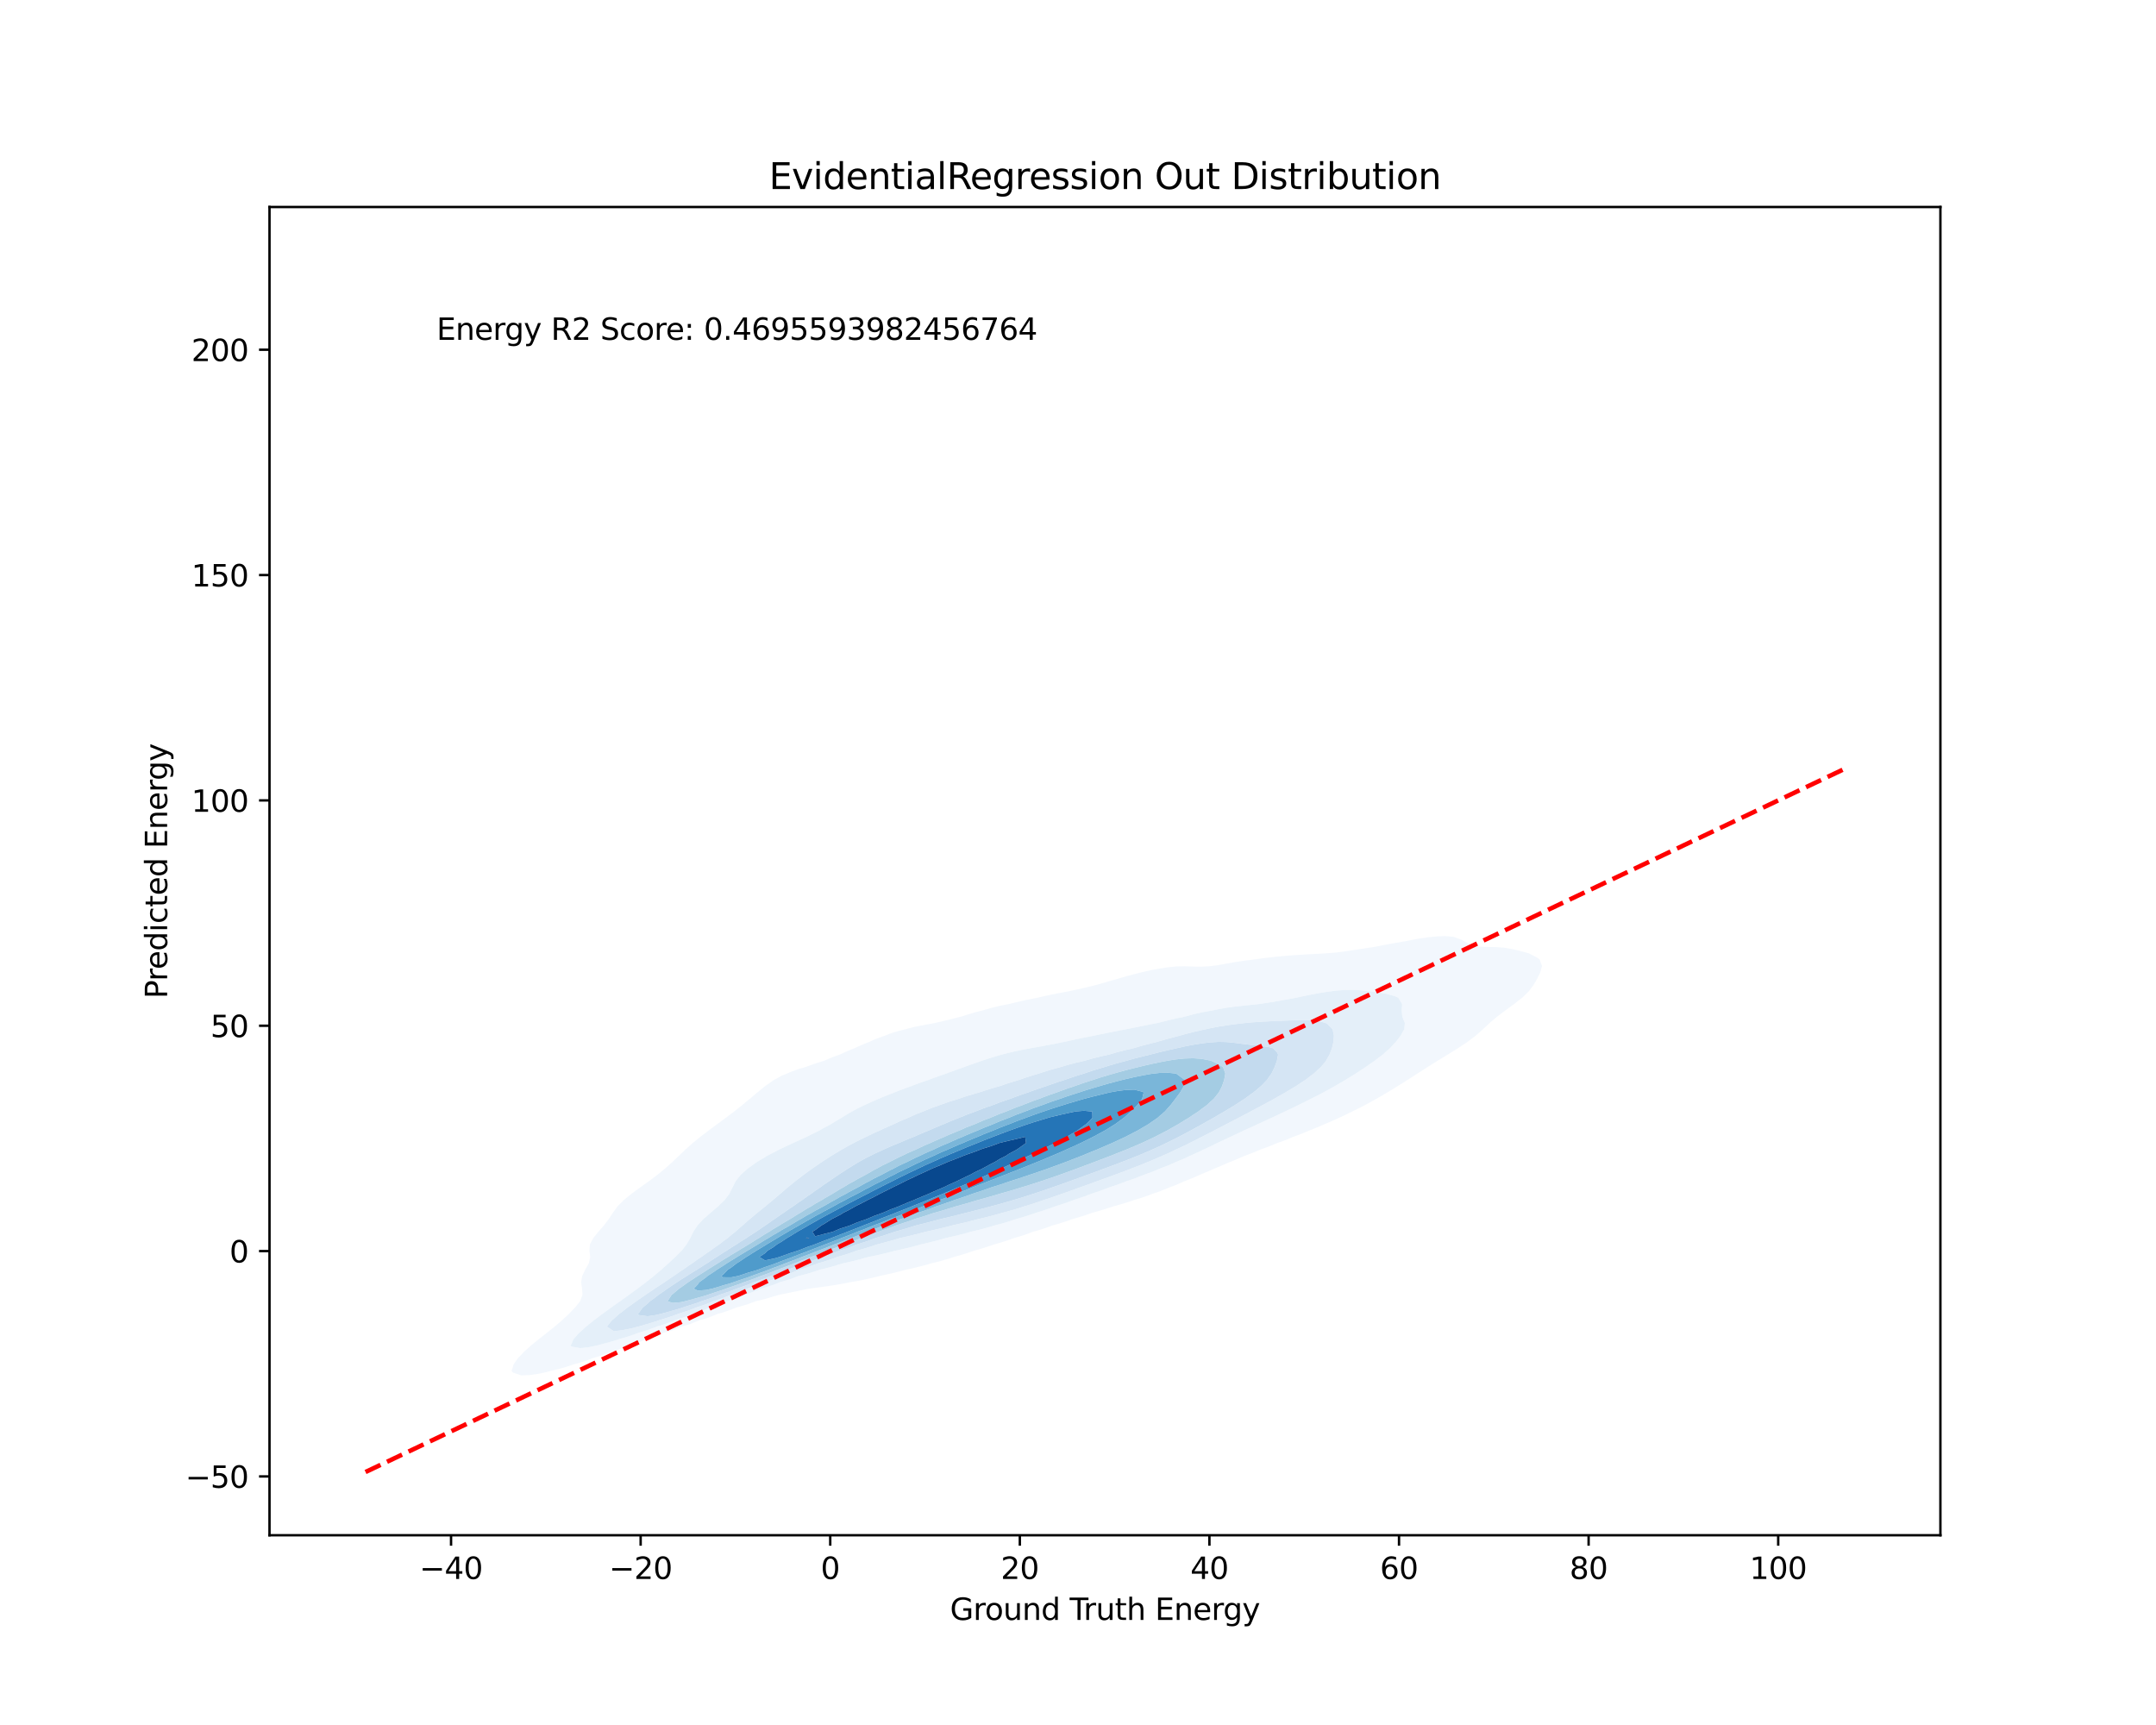 <?xml version="1.0" encoding="utf-8" standalone="no"?>
<!DOCTYPE svg PUBLIC "-//W3C//DTD SVG 1.1//EN"
  "http://www.w3.org/Graphics/SVG/1.1/DTD/svg11.dtd">
<svg xmlns:xlink="http://www.w3.org/1999/xlink" width="720pt" height="576pt" viewBox="0 0 720 576" xmlns="http://www.w3.org/2000/svg" version="1.1">
 <defs>
  <style type="text/css">*{stroke-linejoin: round; stroke-linecap: butt}</style>
 </defs>
 <g id="figure_1">
  <g id="patch_1">
   <path d="M 0 576 
L 720 576 
L 720 0 
L 0 0 
z
" style="fill: #ffffff"/>
  </g>
  <g id="axes_1">
   <g id="patch_2">
    <path d="M 90 512.64 
L 648 512.64 
L 648 69.12 
L 90 69.12 
z
" style="fill: #ffffff"/>
   </g>
   <g id="QuadContourSet_1">
    <path d="M 171.317 458.32 
L 174.121 459.272 
L 176.925 459.144 
L 179.729 458.747 
L 182.533 458.155 
L 183.915 457.743 
L 185.337 457.425 
L 188.141 456.717 
L 190.945 455.794 
L 191.359 455.631 
L 193.749 454.989 
L 196.553 454.055 
L 197.838 453.519 
L 199.357 453.092 
L 202.161 452.166 
L 203.912 451.407 
L 204.965 451.105 
L 207.769 450.2 
L 209.82 449.295 
L 210.573 449.078 
L 213.377 448.206 
L 215.683 447.183 
L 216.181 447.04 
L 218.985 446.207 
L 221.553 445.07 
L 221.789 445.003 
L 224.593 444.214 
L 227.397 442.993 
L 227.477 442.958 
L 230.201 442.226 
L 233.005 441.083 
L 233.557 440.846 
L 235.809 440.235 
L 238.613 439.163 
L 239.627 438.734 
L 241.417 438.248 
L 244.221 437.264 
L 245.793 436.622 
L 247.025 436.297 
L 249.829 435.45 
L 252.286 434.51 
L 252.633 434.424 
L 255.437 433.759 
L 258.241 432.92 
L 259.964 432.398 
L 261.045 432.179 
L 263.849 431.619 
L 266.653 431.022 
L 269.457 430.435 
L 270.275 430.286 
L 272.261 430.026 
L 275.065 429.653 
L 277.869 429.245 
L 280.673 428.782 
L 283.477 428.237 
L 283.761 428.174 
L 286.281 427.743 
L 289.085 427.189 
L 291.889 426.544 
L 293.733 426.062 
L 294.693 425.862 
L 297.497 425.253 
L 300.302 424.571 
L 302.621 423.95 
L 303.106 423.843 
L 305.91 423.221 
L 308.714 422.513 
L 311.082 421.838 
L 311.518 421.733 
L 314.322 421.018 
L 317.126 420.185 
L 318.531 419.725 
L 319.93 419.34 
L 322.734 418.502 
L 325.34 417.613 
L 325.538 417.557 
L 328.342 416.756 
L 331.146 415.827 
L 332.091 415.501 
L 333.95 414.979 
L 336.754 414.085 
L 338.682 413.389 
L 339.558 413.142 
L 342.362 412.284 
L 345.055 411.277 
L 345.166 411.246 
L 347.97 410.446 
L 350.774 409.454 
L 351.567 409.165 
L 353.578 408.607 
L 356.382 407.695 
L 358.173 407.053 
L 359.186 406.772 
L 361.99 405.929 
L 364.794 404.948 
L 364.815 404.941 
L 367.598 404.173 
L 370.402 403.287 
L 371.788 402.829 
L 373.206 402.441 
L 376.01 401.623 
L 378.662 400.717 
L 378.814 400.673 
L 381.618 399.839 
L 384.422 398.817 
L 384.948 398.605 
L 387.226 397.838 
L 390.03 396.706 
L 390.517 396.493 
L 392.834 395.629 
L 395.638 394.39 
L 395.66 394.381 
L 398.442 393.288 
L 400.702 392.268 
L 401.246 392.047 
L 404.05 390.881 
L 405.675 390.156 
L 406.854 389.674 
L 409.658 388.464 
L 410.63 388.044 
L 412.462 387.321 
L 415.266 386.107 
L 415.687 385.932 
L 418.07 385.046 
L 420.874 383.863 
L 420.979 383.82 
L 423.678 382.858 
L 426.453 381.708 
L 426.482 381.698 
L 429.286 380.692 
L 431.92 379.596 
L 432.09 379.534 
L 434.894 378.484 
L 437.242 377.484 
L 437.698 377.309 
L 440.503 376.187 
L 442.338 375.372 
L 443.307 374.971 
L 446.111 373.74 
L 447.132 373.26 
L 448.915 372.455 
L 451.57 371.148 
L 451.719 371.075 
L 454.523 369.686 
L 455.759 369.036 
L 457.327 368.198 
L 459.611 366.923 
L 460.131 366.625 
L 462.935 364.982 
L 463.225 364.811 
L 465.739 363.295 
L 466.696 362.699 
L 468.543 361.557 
L 470.042 360.587 
L 471.347 359.778 
L 473.339 358.475 
L 474.151 357.973 
L 476.637 356.363 
L 476.955 356.166 
L 479.759 354.406 
L 480.002 354.251 
L 482.563 352.692 
L 483.455 352.139 
L 485.367 350.951 
L 486.859 350.027 
L 488.171 349.147 
L 490.052 347.915 
L 490.975 347.202 
L 492.852 345.803 
L 493.779 344.969 
L 495.228 343.691 
L 496.583 342.425 
L 497.473 341.578 
L 499.387 339.971 
L 499.965 339.466 
L 502.191 337.798 
L 502.773 337.354 
L 504.995 335.725 
L 505.679 335.242 
L 507.799 333.544 
L 508.366 333.13 
L 510.538 331.018 
L 510.603 330.923 
L 512.127 328.906 
L 513.35 326.794 
L 513.407 326.672 
L 514.39 324.682 
L 514.947 322.57 
L 514.199 320.458 
L 513.407 319.801 
L 510.603 318.346 
L 510.603 318.346 
L 507.799 317.568 
L 504.995 316.911 
L 502.191 316.431 
L 499.387 316.242 
L 498.688 316.234 
L 496.583 316.21 
L 493.779 316.074 
L 490.975 315.419 
L 488.666 314.121 
L 488.171 313.831 
L 485.367 312.809 
L 482.563 312.57 
L 479.759 312.682 
L 476.955 312.967 
L 474.151 313.371 
L 471.347 313.889 
L 470.247 314.121 
L 468.543 314.416 
L 465.739 314.898 
L 462.935 315.411 
L 460.131 315.963 
L 458.69 316.234 
L 457.327 316.435 
L 454.523 316.85 
L 451.719 317.296 
L 448.915 317.722 
L 446.111 318.064 
L 443.307 318.298 
L 442.539 318.346 
L 440.503 318.465 
L 437.698 318.615 
L 434.894 318.775 
L 432.09 318.959 
L 429.286 319.177 
L 426.482 319.438 
L 423.678 319.745 
L 420.874 320.098 
L 418.294 320.458 
L 418.07 320.483 
L 415.266 320.822 
L 412.462 321.256 
L 409.658 321.76 
L 406.854 322.258 
L 404.525 322.57 
L 404.05 322.626 
L 401.246 322.786 
L 398.442 322.755 
L 395.638 322.643 
L 392.834 322.705 
L 390.03 322.996 
L 387.226 323.42 
L 384.422 323.937 
L 381.618 324.568 
L 381.167 324.682 
L 378.814 325.27 
L 376.01 326.017 
L 373.386 326.794 
L 373.206 326.845 
L 370.402 327.637 
L 367.598 328.466 
L 366.024 328.906 
L 364.794 329.214 
L 361.99 329.888 
L 359.186 330.52 
L 356.833 331.018 
L 356.382 331.099 
L 353.578 331.625 
L 350.774 332.188 
L 347.97 332.804 
L 346.565 333.13 
L 345.166 333.405 
L 342.362 333.984 
L 339.558 334.624 
L 337.036 335.242 
L 336.754 335.298 
L 333.95 335.85 
L 331.146 336.526 
L 328.342 337.349 
L 328.325 337.354 
L 325.538 338.05 
L 322.734 338.898 
L 320.964 339.466 
L 319.93 339.722 
L 317.126 340.424 
L 314.322 341.105 
L 312.293 341.578 
L 311.518 341.726 
L 308.714 342.243 
L 305.91 342.787 
L 303.106 343.47 
L 302.392 343.691 
L 300.302 344.191 
L 297.497 345.036 
L 295.609 345.803 
L 294.693 346.1 
L 291.889 347.161 
L 290.281 347.915 
L 289.085 348.371 
L 286.281 349.581 
L 285.344 350.027 
L 283.477 350.763 
L 280.673 352.034 
L 280.431 352.139 
L 277.869 353.07 
L 275.092 354.251 
L 275.065 354.261 
L 272.261 355.122 
L 269.457 356.132 
L 268.758 356.363 
L 266.653 356.978 
L 263.849 358.024 
L 262.779 358.475 
L 261.045 359.192 
L 258.547 360.587 
L 258.241 360.754 
L 255.484 362.699 
L 255.437 362.73 
L 252.892 364.811 
L 252.633 365.002 
L 250.409 366.923 
L 249.829 367.361 
L 247.861 369.036 
L 247.025 369.659 
L 245.182 371.148 
L 244.221 371.855 
L 242.378 373.26 
L 241.417 373.971 
L 239.503 375.372 
L 238.613 376.045 
L 236.638 377.484 
L 235.809 378.134 
L 233.877 379.596 
L 233.005 380.319 
L 231.305 381.708 
L 230.201 382.695 
L 228.94 383.82 
L 227.397 385.289 
L 226.717 385.932 
L 224.593 387.969 
L 224.513 388.044 
L 222.146 390.156 
L 221.789 390.458 
L 219.567 392.268 
L 218.985 392.714 
L 216.753 394.381 
L 216.181 394.794 
L 213.793 396.493 
L 213.377 396.803 
L 210.891 398.605 
L 210.573 398.877 
L 208.293 400.717 
L 207.769 401.28 
L 206.209 402.829 
L 204.965 404.564 
L 204.674 404.941 
L 203.315 407.053 
L 202.161 408.545 
L 201.708 409.165 
L 199.846 411.277 
L 199.357 411.892 
L 198.128 413.389 
L 197.008 415.501 
L 196.848 417.613 
L 197.11 419.725 
L 196.63 421.838 
L 196.553 421.978 
L 195.439 423.95 
L 194.429 426.062 
L 194.057 428.174 
L 194.381 430.286 
L 194.513 432.398 
L 193.749 434.487 
L 193.741 434.51 
L 192.019 436.622 
L 190.945 437.713 
L 189.994 438.734 
L 188.141 440.445 
L 187.726 440.846 
L 185.337 442.883 
L 185.252 442.958 
L 182.603 445.07 
L 182.533 445.128 
L 179.911 447.183 
L 179.729 447.339 
L 177.315 449.295 
L 176.925 449.667 
L 174.951 451.407 
L 174.121 452.343 
L 172.961 453.519 
L 171.493 455.631 
L 171.317 456.331 
L 170.837 457.743 
z
M 190.531 449.295 
L 190.945 448.54 
L 191.477 447.183 
L 193.392 445.07 
L 193.749 444.774 
L 195.718 442.958 
L 196.553 442.309 
L 198.333 440.846 
L 199.357 440.085 
L 201.155 438.734 
L 202.161 437.999 
L 204.096 436.622 
L 204.965 435.982 
L 207.07 434.51 
L 207.769 433.985 
L 210.019 432.398 
L 210.573 431.969 
L 212.912 430.286 
L 213.377 429.912 
L 215.716 428.174 
L 216.181 427.78 
L 218.381 426.062 
L 218.985 425.521 
L 220.876 423.95 
L 221.789 423.097 
L 223.234 421.838 
L 224.593 420.539 
L 225.505 419.725 
L 227.397 417.835 
L 227.637 417.613 
L 229.288 415.501 
L 230.201 413.944 
L 230.534 413.389 
L 231.532 411.277 
L 232.94 409.165 
L 233.005 409.097 
L 234.886 407.053 
L 235.809 406.255 
L 237.309 404.941 
L 238.613 403.824 
L 239.799 402.829 
L 241.417 401.244 
L 241.985 400.717 
L 243.586 398.605 
L 244.221 397.263 
L 244.618 396.493 
L 245.679 394.381 
L 247.025 392.714 
L 247.367 392.268 
L 249.755 390.156 
L 249.829 390.105 
L 252.633 388.096 
L 252.702 388.044 
L 255.437 386.418 
L 256.221 385.932 
L 258.241 384.881 
L 260.248 383.82 
L 261.045 383.432 
L 263.849 382.138 
L 264.758 381.708 
L 266.653 380.843 
L 269.364 379.596 
L 269.457 379.548 
L 272.261 378.167 
L 273.627 377.484 
L 275.065 376.662 
L 277.465 375.372 
L 277.869 375.105 
L 280.673 373.442 
L 280.986 373.26 
L 283.477 371.717 
L 284.504 371.148 
L 286.281 370.169 
L 288.639 369.036 
L 289.085 368.834 
L 291.889 367.539 
L 293.347 366.923 
L 294.693 366.353 
L 297.497 365.237 
L 298.62 364.811 
L 300.302 364.123 
L 303.106 363.094 
L 304.235 362.699 
L 305.91 362.04 
L 308.714 361.047 
L 310.077 360.587 
L 311.518 360.039 
L 314.322 359.041 
L 315.97 358.475 
L 317.126 358.042 
L 319.93 357.025 
L 321.797 356.363 
L 322.734 356.019 
L 325.538 355.016 
L 327.757 354.251 
L 328.342 354.048 
L 331.146 353.141 
L 333.95 352.301 
L 334.561 352.139 
L 336.754 351.559 
L 339.558 350.916 
L 342.362 350.349 
L 344.13 350.027 
L 345.166 349.837 
L 347.97 349.335 
L 350.774 348.807 
L 353.578 348.258 
L 355.259 347.915 
L 356.382 347.675 
L 359.186 347.059 
L 361.99 346.477 
L 364.794 345.921 
L 365.389 345.803 
L 367.598 345.333 
L 370.402 344.772 
L 373.206 344.225 
L 375.967 343.691 
L 376.01 343.681 
L 378.814 343.125 
L 381.618 342.56 
L 384.422 341.991 
L 386.565 341.578 
L 387.226 341.428 
L 390.03 340.726 
L 392.834 340.055 
L 395.638 339.466 
L 395.638 339.466 
L 398.442 338.697 
L 401.246 338.055 
L 404.05 337.53 
L 405.115 337.354 
L 406.854 336.979 
L 409.658 336.485 
L 412.462 336.104 
L 415.266 335.794 
L 418.07 335.514 
L 420.645 335.242 
L 420.874 335.211 
L 423.678 334.766 
L 426.482 334.301 
L 429.286 333.814 
L 432.09 333.296 
L 432.971 333.13 
L 434.894 332.709 
L 437.698 332.139 
L 440.503 331.612 
L 443.307 331.154 
L 444.448 331.018 
L 446.111 330.79 
L 448.915 330.566 
L 451.719 330.521 
L 454.523 330.668 
L 457.327 330.969 
L 457.681 331.018 
L 460.131 331.345 
L 462.935 331.842 
L 465.739 332.605 
L 466.95 333.13 
L 468.243 335.242 
L 468.111 337.354 
L 468.295 339.466 
L 468.543 340.09 
L 469.157 341.578 
L 468.969 343.691 
L 468.543 344.385 
L 467.768 345.803 
L 466.147 347.915 
L 465.739 348.332 
L 464.18 350.027 
L 462.935 351.094 
L 461.8 352.139 
L 460.131 353.374 
L 459.025 354.251 
L 457.327 355.401 
L 455.977 356.363 
L 454.523 357.3 
L 452.746 358.475 
L 451.719 359.11 
L 449.334 360.587 
L 448.915 360.834 
L 446.111 362.47 
L 445.717 362.699 
L 443.307 364.037 
L 441.874 364.811 
L 440.503 365.535 
L 437.761 366.923 
L 437.698 366.955 
L 434.894 368.369 
L 433.527 369.036 
L 432.09 369.74 
L 429.286 371.059 
L 429.102 371.148 
L 426.482 372.404 
L 424.62 373.26 
L 423.678 373.701 
L 420.874 374.986 
L 420.032 375.372 
L 418.07 376.29 
L 415.394 377.484 
L 415.266 377.543 
L 412.462 378.88 
L 410.9 379.596 
L 409.658 380.197 
L 406.854 381.505 
L 406.421 381.708 
L 404.05 382.88 
L 401.997 383.82 
L 401.246 384.187 
L 398.442 385.498 
L 397.454 385.932 
L 395.638 386.787 
L 392.834 387.958 
L 392.622 388.044 
L 390.03 389.198 
L 387.505 390.156 
L 387.226 390.276 
L 384.422 391.436 
L 382.062 392.268 
L 381.618 392.449 
L 378.814 393.548 
L 376.331 394.381 
L 376.01 394.507 
L 373.206 395.583 
L 370.433 396.493 
L 370.402 396.505 
L 367.598 397.585 
L 364.794 398.512 
L 364.514 398.605 
L 361.99 399.568 
L 359.186 400.5 
L 358.522 400.717 
L 356.382 401.518 
L 353.578 402.451 
L 352.387 402.829 
L 350.774 403.421 
L 347.97 404.354 
L 346.045 404.941 
L 345.166 405.257 
L 342.362 406.192 
L 339.558 407.006 
L 339.388 407.053 
L 336.754 407.926 
L 333.95 408.723 
L 332.225 409.165 
L 331.146 409.505 
L 328.342 410.3 
L 325.538 410.995 
L 324.297 411.277 
L 322.734 411.723 
L 319.93 412.461 
L 317.126 413.123 
L 315.926 413.389 
L 314.322 413.843 
L 311.518 414.592 
L 308.714 415.259 
L 307.622 415.501 
L 305.91 415.986 
L 303.106 416.717 
L 300.302 417.355 
L 299.048 417.613 
L 297.497 418.02 
L 294.693 418.723 
L 291.889 419.347 
L 290.033 419.725 
L 289.085 419.974 
L 286.281 420.746 
L 283.477 421.422 
L 281.583 421.838 
L 280.673 422.103 
L 277.869 422.951 
L 275.065 423.66 
L 273.885 423.95 
L 272.261 424.492 
L 269.457 425.374 
L 266.735 426.062 
L 266.653 426.09 
L 263.849 427.162 
L 261.045 427.979 
L 260.37 428.174 
L 258.241 429.031 
L 255.437 429.942 
L 254.271 430.286 
L 252.633 430.972 
L 249.829 431.958 
L 248.376 432.398 
L 247.025 432.983 
L 244.221 434.02 
L 242.64 434.51 
L 241.417 435.05 
L 238.613 436.106 
L 236.965 436.622 
L 235.809 437.131 
L 233.005 438.184 
L 231.237 438.734 
L 230.201 439.182 
L 227.397 440.227 
L 225.386 440.846 
L 224.593 441.182 
L 221.789 442.224 
L 219.379 442.958 
L 218.985 443.121 
L 216.181 444.164 
L 213.377 445.014 
L 213.186 445.07 
L 210.573 446.025 
L 207.769 446.862 
L 206.647 447.183 
L 204.965 447.759 
L 202.161 448.531 
L 199.357 449.271 
L 199.242 449.295 
L 196.553 449.863 
L 193.749 450.157 
L 190.945 449.652 
z
" clip-path="url(#p95cee29965)" style="fill: #f2f7fd"/>
    <path d="M 190.945 449.652 
L 193.749 450.157 
L 196.553 449.863 
L 199.242 449.295 
L 199.357 449.271 
L 202.161 448.531 
L 204.965 447.759 
L 206.647 447.183 
L 207.769 446.862 
L 210.573 446.025 
L 213.186 445.07 
L 213.377 445.014 
L 216.181 444.164 
L 218.985 443.121 
L 219.379 442.958 
L 221.789 442.224 
L 224.593 441.182 
L 225.386 440.846 
L 227.397 440.227 
L 230.201 439.182 
L 231.237 438.734 
L 233.005 438.184 
L 235.809 437.131 
L 236.965 436.622 
L 238.613 436.106 
L 241.417 435.05 
L 242.64 434.51 
L 244.221 434.02 
L 247.025 432.983 
L 248.376 432.398 
L 249.829 431.958 
L 252.633 430.972 
L 254.271 430.286 
L 255.437 429.942 
L 258.241 429.031 
L 260.37 428.174 
L 261.045 427.979 
L 263.849 427.162 
L 266.653 426.09 
L 266.735 426.062 
L 269.457 425.374 
L 272.261 424.492 
L 273.885 423.95 
L 275.065 423.66 
L 277.869 422.951 
L 280.673 422.103 
L 281.583 421.838 
L 283.477 421.422 
L 286.281 420.746 
L 289.085 419.974 
L 290.033 419.725 
L 291.889 419.347 
L 294.693 418.723 
L 297.497 418.02 
L 299.048 417.613 
L 300.302 417.355 
L 303.106 416.717 
L 305.91 415.986 
L 307.622 415.501 
L 308.714 415.259 
L 311.518 414.592 
L 314.322 413.843 
L 315.926 413.389 
L 317.126 413.123 
L 319.93 412.461 
L 322.734 411.723 
L 324.297 411.277 
L 325.538 410.995 
L 328.342 410.3 
L 331.146 409.505 
L 332.225 409.165 
L 333.95 408.723 
L 336.754 407.926 
L 339.388 407.053 
L 339.558 407.006 
L 342.362 406.192 
L 345.166 405.257 
L 346.045 404.941 
L 347.97 404.354 
L 350.774 403.421 
L 352.387 402.829 
L 353.578 402.451 
L 356.382 401.518 
L 358.522 400.717 
L 359.186 400.5 
L 361.99 399.568 
L 364.514 398.605 
L 364.794 398.512 
L 367.598 397.585 
L 370.402 396.505 
L 370.433 396.493 
L 373.206 395.583 
L 376.01 394.507 
L 376.331 394.381 
L 378.814 393.548 
L 381.618 392.449 
L 382.062 392.268 
L 384.422 391.436 
L 387.226 390.276 
L 387.505 390.156 
L 390.03 389.198 
L 392.622 388.044 
L 392.834 387.958 
L 395.638 386.787 
L 397.454 385.932 
L 398.442 385.498 
L 401.246 384.187 
L 401.997 383.82 
L 404.05 382.88 
L 406.421 381.708 
L 406.854 381.505 
L 409.658 380.197 
L 410.9 379.596 
L 412.462 378.88 
L 415.266 377.543 
L 415.394 377.484 
L 418.07 376.29 
L 420.032 375.372 
L 420.874 374.986 
L 423.678 373.701 
L 424.62 373.26 
L 426.482 372.404 
L 429.102 371.148 
L 429.286 371.059 
L 432.09 369.74 
L 433.527 369.036 
L 434.894 368.369 
L 437.698 366.955 
L 437.761 366.923 
L 440.503 365.535 
L 441.874 364.811 
L 443.307 364.037 
L 445.717 362.699 
L 446.111 362.47 
L 448.915 360.834 
L 449.334 360.587 
L 451.719 359.11 
L 452.746 358.475 
L 454.523 357.3 
L 455.977 356.363 
L 457.327 355.401 
L 459.025 354.251 
L 460.131 353.374 
L 461.8 352.139 
L 462.935 351.094 
L 464.18 350.027 
L 465.739 348.332 
L 466.147 347.915 
L 467.768 345.803 
L 468.543 344.385 
L 468.969 343.691 
L 469.157 341.578 
L 468.543 340.09 
L 468.295 339.466 
L 468.111 337.354 
L 468.243 335.242 
L 466.95 333.13 
L 465.739 332.605 
L 462.935 331.842 
L 460.131 331.345 
L 457.681 331.018 
L 457.327 330.969 
L 454.523 330.668 
L 451.719 330.521 
L 448.915 330.566 
L 446.111 330.79 
L 444.448 331.018 
L 443.307 331.154 
L 440.503 331.612 
L 437.698 332.139 
L 434.894 332.709 
L 432.971 333.13 
L 432.09 333.296 
L 429.286 333.814 
L 426.482 334.301 
L 423.678 334.766 
L 420.874 335.211 
L 420.645 335.242 
L 418.07 335.514 
L 415.266 335.794 
L 412.462 336.104 
L 409.658 336.485 
L 406.854 336.979 
L 405.115 337.354 
L 404.05 337.53 
L 401.246 338.055 
L 398.442 338.697 
L 395.638 339.466 
L 395.638 339.466 
L 392.834 340.055 
L 390.03 340.726 
L 387.226 341.428 
L 386.565 341.578 
L 384.422 341.991 
L 381.618 342.56 
L 378.814 343.125 
L 376.01 343.681 
L 375.967 343.691 
L 373.206 344.225 
L 370.402 344.772 
L 367.598 345.333 
L 365.389 345.803 
L 364.794 345.921 
L 361.99 346.477 
L 359.186 347.059 
L 356.382 347.675 
L 355.259 347.915 
L 353.578 348.258 
L 350.774 348.807 
L 347.97 349.335 
L 345.166 349.837 
L 344.13 350.027 
L 342.362 350.349 
L 339.558 350.916 
L 336.754 351.559 
L 334.561 352.139 
L 333.95 352.301 
L 331.146 353.141 
L 328.342 354.048 
L 327.757 354.251 
L 325.538 355.016 
L 322.734 356.019 
L 321.797 356.363 
L 319.93 357.025 
L 317.126 358.042 
L 315.97 358.475 
L 314.322 359.041 
L 311.518 360.039 
L 310.077 360.587 
L 308.714 361.047 
L 305.91 362.04 
L 304.235 362.699 
L 303.106 363.094 
L 300.302 364.123 
L 298.62 364.811 
L 297.497 365.237 
L 294.693 366.353 
L 293.347 366.923 
L 291.889 367.539 
L 289.085 368.834 
L 288.639 369.036 
L 286.281 370.169 
L 284.504 371.148 
L 283.477 371.717 
L 280.986 373.26 
L 280.673 373.442 
L 277.869 375.105 
L 277.465 375.372 
L 275.065 376.662 
L 273.627 377.484 
L 272.261 378.167 
L 269.457 379.548 
L 269.364 379.596 
L 266.653 380.843 
L 264.758 381.708 
L 263.849 382.138 
L 261.045 383.432 
L 260.248 383.82 
L 258.241 384.881 
L 256.221 385.932 
L 255.437 386.418 
L 252.702 388.044 
L 252.633 388.096 
L 249.829 390.105 
L 249.755 390.156 
L 247.367 392.268 
L 247.025 392.714 
L 245.679 394.381 
L 244.618 396.493 
L 244.221 397.263 
L 243.586 398.605 
L 241.985 400.717 
L 241.417 401.244 
L 239.799 402.829 
L 238.613 403.824 
L 237.309 404.941 
L 235.809 406.255 
L 234.886 407.053 
L 233.005 409.097 
L 232.94 409.165 
L 231.532 411.277 
L 230.534 413.389 
L 230.201 413.944 
L 229.288 415.501 
L 227.637 417.613 
L 227.397 417.835 
L 225.505 419.725 
L 224.593 420.539 
L 223.234 421.838 
L 221.789 423.097 
L 220.876 423.95 
L 218.985 425.521 
L 218.381 426.062 
L 216.181 427.78 
L 215.716 428.174 
L 213.377 429.912 
L 212.912 430.286 
L 210.573 431.969 
L 210.019 432.398 
L 207.769 433.985 
L 207.07 434.51 
L 204.965 435.982 
L 204.096 436.622 
L 202.161 437.999 
L 201.155 438.734 
L 199.357 440.085 
L 198.333 440.846 
L 196.553 442.309 
L 195.718 442.958 
L 193.749 444.774 
L 193.392 445.07 
L 191.477 447.183 
L 190.945 448.54 
L 190.531 449.295 
z
M 202.675 442.958 
L 204.352 440.846 
L 204.965 440.36 
L 206.768 438.734 
L 207.769 438.003 
L 209.53 436.622 
L 210.573 435.885 
L 212.48 434.51 
L 213.377 433.881 
L 215.538 432.398 
L 216.181 431.947 
L 218.678 430.286 
L 218.985 430.069 
L 221.789 428.222 
L 221.864 428.174 
L 224.593 426.312 
L 224.992 426.062 
L 227.397 424.392 
L 228.102 423.95 
L 230.201 422.457 
L 231.17 421.838 
L 233.005 420.513 
L 234.208 419.725 
L 235.809 418.56 
L 237.234 417.613 
L 238.613 416.584 
L 240.208 415.501 
L 241.417 414.541 
L 243.022 413.389 
L 244.221 412.356 
L 245.599 411.277 
L 247.025 409.987 
L 248.003 409.165 
L 249.829 407.547 
L 250.413 407.053 
L 252.633 405.194 
L 252.943 404.941 
L 255.437 402.918 
L 255.549 402.829 
L 258.108 400.717 
L 258.241 400.602 
L 260.576 398.605 
L 261.045 398.207 
L 263.048 396.493 
L 263.849 395.843 
L 265.63 394.381 
L 266.653 393.6 
L 268.38 392.268 
L 269.457 391.488 
L 271.301 390.156 
L 272.261 389.488 
L 274.385 388.044 
L 275.065 387.59 
L 277.654 385.932 
L 277.869 385.797 
L 280.673 384.096 
L 281.156 383.82 
L 283.477 382.508 
L 285.004 381.708 
L 286.281 381.033 
L 289.085 379.672 
L 289.249 379.596 
L 291.889 378.319 
L 293.787 377.484 
L 294.693 377.038 
L 297.497 375.781 
L 298.472 375.372 
L 300.302 374.495 
L 303.106 373.317 
L 303.247 373.26 
L 305.91 372.047 
L 308.227 371.148 
L 308.714 370.936 
L 311.518 369.808 
L 313.773 369.036 
L 314.322 368.827 
L 317.126 367.821 
L 319.93 366.974 
L 320.095 366.923 
L 322.734 366.021 
L 325.538 365.19 
L 326.859 364.811 
L 328.342 364.318 
L 331.146 363.439 
L 333.739 362.699 
L 333.95 362.628 
L 336.754 361.671 
L 339.558 360.821 
L 340.325 360.587 
L 342.362 359.88 
L 345.166 358.992 
L 346.914 358.475 
L 347.97 358.119 
L 350.774 357.237 
L 353.578 356.465 
L 353.975 356.363 
L 356.382 355.641 
L 359.186 354.889 
L 361.99 354.251 
L 361.99 354.251 
L 364.794 353.451 
L 367.598 352.744 
L 370.352 352.139 
L 370.402 352.125 
L 373.206 351.301 
L 376.01 350.593 
L 378.464 350.027 
L 378.814 349.925 
L 381.618 349.11 
L 384.422 348.389 
L 386.353 347.915 
L 387.226 347.651 
L 390.03 346.841 
L 392.834 346.109 
L 394.079 345.803 
L 395.638 345.346 
L 398.442 344.61 
L 401.246 343.97 
L 402.638 343.691 
L 404.05 343.363 
L 406.854 342.816 
L 409.658 342.366 
L 412.462 341.987 
L 415.266 341.651 
L 416.019 341.578 
L 418.07 341.378 
L 420.874 341.18 
L 423.678 341.034 
L 426.482 340.911 
L 429.286 340.792 
L 432.09 340.685 
L 434.894 340.627 
L 437.698 340.689 
L 440.503 340.995 
L 442.65 341.578 
L 443.307 341.913 
L 445.024 343.691 
L 445.453 345.803 
L 445.295 347.915 
L 444.809 350.027 
L 444.002 352.139 
L 443.307 353.33 
L 442.812 354.251 
L 441.074 356.363 
L 440.503 356.847 
L 438.767 358.475 
L 437.698 359.239 
L 435.963 360.587 
L 434.894 361.262 
L 432.752 362.699 
L 432.09 363.083 
L 429.286 364.766 
L 429.215 364.811 
L 426.482 366.354 
L 425.504 366.923 
L 423.678 367.911 
L 421.612 369.036 
L 420.874 369.423 
L 418.07 370.905 
L 417.623 371.148 
L 415.266 372.397 
L 413.616 373.26 
L 412.462 373.861 
L 409.658 375.302 
L 409.527 375.372 
L 406.854 376.783 
L 405.501 377.484 
L 404.05 378.238 
L 401.354 379.596 
L 401.246 379.651 
L 398.442 381.092 
L 397.189 381.708 
L 395.638 382.484 
L 392.834 383.794 
L 392.779 383.82 
L 390.03 385.125 
L 388.181 385.932 
L 387.226 386.363 
L 384.422 387.559 
L 383.22 388.044 
L 381.618 388.718 
L 378.814 389.811 
L 377.896 390.156 
L 376.01 390.902 
L 373.206 391.933 
L 372.271 392.268 
L 370.402 392.981 
L 367.598 393.987 
L 366.477 394.381 
L 364.794 395.013 
L 361.99 396.015 
L 360.616 396.493 
L 359.186 397.025 
L 356.382 398.022 
L 354.67 398.605 
L 353.578 399.004 
L 350.774 399.984 
L 348.538 400.717 
L 347.97 400.917 
L 345.166 401.868 
L 342.362 402.735 
L 342.045 402.829 
L 339.558 403.628 
L 336.754 404.44 
L 334.87 404.941 
L 333.95 405.213 
L 331.146 405.984 
L 328.342 406.677 
L 326.737 407.053 
L 325.538 407.374 
L 322.734 408.088 
L 319.93 408.745 
L 318.08 409.165 
L 317.126 409.418 
L 314.322 410.128 
L 311.518 410.782 
L 309.275 411.277 
L 308.714 411.425 
L 305.91 412.147 
L 303.106 412.824 
L 300.627 413.389 
L 300.302 413.48 
L 297.497 414.307 
L 294.693 415.068 
L 293.041 415.501 
L 291.889 415.875 
L 289.085 416.783 
L 286.281 417.554 
L 286.077 417.613 
L 283.477 418.558 
L 280.673 419.409 
L 279.587 419.725 
L 277.869 420.361 
L 275.065 421.294 
L 273.22 421.838 
L 272.261 422.202 
L 269.457 423.225 
L 267.052 423.95 
L 266.653 424.106 
L 263.849 425.212 
L 261.087 426.062 
L 261.045 426.079 
L 258.241 427.242 
L 255.437 428.129 
L 255.302 428.174 
L 252.633 429.296 
L 249.829 430.202 
L 249.577 430.286 
L 247.025 431.364 
L 244.221 432.287 
L 243.887 432.398 
L 241.417 433.439 
L 238.613 434.372 
L 238.195 434.51 
L 235.809 435.496 
L 233.005 436.43 
L 232.414 436.622 
L 230.201 437.505 
L 227.397 438.427 
L 226.431 438.734 
L 224.593 439.433 
L 221.789 440.33 
L 220.114 440.846 
L 218.985 441.251 
L 216.181 442.093 
L 213.377 442.913 
L 213.201 442.958 
L 210.573 443.635 
L 207.769 444.181 
L 204.965 444.508 
z
" clip-path="url(#p95cee29965)" style="fill: #e4eff9"/>
    <path d="M 204.965 444.508 
L 207.769 444.181 
L 210.573 443.635 
L 213.201 442.958 
L 213.377 442.913 
L 216.181 442.093 
L 218.985 441.251 
L 220.114 440.846 
L 221.789 440.33 
L 224.593 439.433 
L 226.431 438.734 
L 227.397 438.427 
L 230.201 437.505 
L 232.414 436.622 
L 233.005 436.43 
L 235.809 435.496 
L 238.195 434.51 
L 238.613 434.372 
L 241.417 433.439 
L 243.887 432.398 
L 244.221 432.287 
L 247.025 431.364 
L 249.577 430.286 
L 249.829 430.202 
L 252.633 429.296 
L 255.302 428.174 
L 255.437 428.129 
L 258.241 427.242 
L 261.045 426.079 
L 261.087 426.062 
L 263.849 425.212 
L 266.653 424.106 
L 267.052 423.95 
L 269.457 423.225 
L 272.261 422.202 
L 273.22 421.838 
L 275.065 421.294 
L 277.869 420.361 
L 279.587 419.725 
L 280.673 419.409 
L 283.477 418.558 
L 286.077 417.613 
L 286.281 417.554 
L 289.085 416.783 
L 291.889 415.875 
L 293.041 415.501 
L 294.693 415.068 
L 297.497 414.307 
L 300.302 413.48 
L 300.627 413.389 
L 303.106 412.824 
L 305.91 412.147 
L 308.714 411.425 
L 309.275 411.277 
L 311.518 410.782 
L 314.322 410.128 
L 317.126 409.418 
L 318.08 409.165 
L 319.93 408.745 
L 322.734 408.088 
L 325.538 407.374 
L 326.737 407.053 
L 328.342 406.677 
L 331.146 405.984 
L 333.95 405.213 
L 334.87 404.941 
L 336.754 404.44 
L 339.558 403.628 
L 342.045 402.829 
L 342.362 402.735 
L 345.166 401.868 
L 347.97 400.917 
L 348.538 400.717 
L 350.774 399.984 
L 353.578 399.004 
L 354.67 398.605 
L 356.382 398.022 
L 359.186 397.025 
L 360.616 396.493 
L 361.99 396.015 
L 364.794 395.013 
L 366.477 394.381 
L 367.598 393.987 
L 370.402 392.981 
L 372.271 392.268 
L 373.206 391.933 
L 376.01 390.902 
L 377.896 390.156 
L 378.814 389.811 
L 381.618 388.718 
L 383.22 388.044 
L 384.422 387.559 
L 387.226 386.363 
L 388.181 385.932 
L 390.03 385.125 
L 392.779 383.82 
L 392.834 383.794 
L 395.638 382.484 
L 397.189 381.708 
L 398.442 381.092 
L 401.246 379.651 
L 401.354 379.596 
L 404.05 378.238 
L 405.501 377.484 
L 406.854 376.783 
L 409.527 375.372 
L 409.658 375.302 
L 412.462 373.861 
L 413.616 373.26 
L 415.266 372.397 
L 417.623 371.148 
L 418.07 370.905 
L 420.874 369.423 
L 421.612 369.036 
L 423.678 367.911 
L 425.504 366.923 
L 426.482 366.354 
L 429.215 364.811 
L 429.286 364.766 
L 432.09 363.083 
L 432.752 362.699 
L 434.894 361.262 
L 435.963 360.587 
L 437.698 359.239 
L 438.767 358.475 
L 440.503 356.847 
L 441.074 356.363 
L 442.812 354.251 
L 443.307 353.33 
L 444.002 352.139 
L 444.809 350.027 
L 445.295 347.915 
L 445.453 345.803 
L 445.024 343.691 
L 443.307 341.913 
L 442.65 341.578 
L 440.503 340.995 
L 437.698 340.689 
L 434.894 340.627 
L 432.09 340.685 
L 429.286 340.792 
L 426.482 340.911 
L 423.678 341.034 
L 420.874 341.18 
L 418.07 341.378 
L 416.019 341.578 
L 415.266 341.651 
L 412.462 341.987 
L 409.658 342.366 
L 406.854 342.816 
L 404.05 343.363 
L 402.638 343.691 
L 401.246 343.97 
L 398.442 344.61 
L 395.638 345.346 
L 394.079 345.803 
L 392.834 346.109 
L 390.03 346.841 
L 387.226 347.651 
L 386.353 347.915 
L 384.422 348.389 
L 381.618 349.11 
L 378.814 349.925 
L 378.464 350.027 
L 376.01 350.593 
L 373.206 351.301 
L 370.402 352.125 
L 370.352 352.139 
L 367.598 352.744 
L 364.794 353.451 
L 361.99 354.251 
L 361.99 354.251 
L 359.186 354.889 
L 356.382 355.641 
L 353.975 356.363 
L 353.578 356.465 
L 350.774 357.237 
L 347.97 358.119 
L 346.914 358.475 
L 345.166 358.992 
L 342.362 359.88 
L 340.325 360.587 
L 339.558 360.821 
L 336.754 361.671 
L 333.95 362.628 
L 333.739 362.699 
L 331.146 363.439 
L 328.342 364.318 
L 326.859 364.811 
L 325.538 365.19 
L 322.734 366.021 
L 320.095 366.923 
L 319.93 366.974 
L 317.126 367.821 
L 314.322 368.827 
L 313.773 369.036 
L 311.518 369.808 
L 308.714 370.936 
L 308.227 371.148 
L 305.91 372.047 
L 303.247 373.26 
L 303.106 373.317 
L 300.302 374.495 
L 298.472 375.372 
L 297.497 375.781 
L 294.693 377.038 
L 293.787 377.484 
L 291.889 378.319 
L 289.249 379.596 
L 289.085 379.672 
L 286.281 381.033 
L 285.004 381.708 
L 283.477 382.508 
L 281.156 383.82 
L 280.673 384.096 
L 277.869 385.797 
L 277.654 385.932 
L 275.065 387.59 
L 274.385 388.044 
L 272.261 389.488 
L 271.301 390.156 
L 269.457 391.488 
L 268.38 392.268 
L 266.653 393.6 
L 265.63 394.381 
L 263.849 395.843 
L 263.048 396.493 
L 261.045 398.207 
L 260.576 398.605 
L 258.241 400.602 
L 258.108 400.717 
L 255.549 402.829 
L 255.437 402.918 
L 252.943 404.941 
L 252.633 405.194 
L 250.413 407.053 
L 249.829 407.547 
L 248.003 409.165 
L 247.025 409.987 
L 245.599 411.277 
L 244.221 412.356 
L 243.022 413.389 
L 241.417 414.541 
L 240.208 415.501 
L 238.613 416.584 
L 237.234 417.613 
L 235.809 418.56 
L 234.208 419.725 
L 233.005 420.513 
L 231.17 421.838 
L 230.201 422.457 
L 228.102 423.95 
L 227.397 424.392 
L 224.992 426.062 
L 224.593 426.312 
L 221.864 428.174 
L 221.789 428.222 
L 218.985 430.069 
L 218.678 430.286 
L 216.181 431.947 
L 215.538 432.398 
L 213.377 433.881 
L 212.48 434.51 
L 210.573 435.885 
L 209.53 436.622 
L 207.769 438.003 
L 206.768 438.734 
L 204.965 440.36 
L 204.352 440.846 
L 202.675 442.958 
z
M 212.998 438.734 
L 213.377 438.346 
L 214.614 436.622 
L 216.181 435.367 
L 217.056 434.51 
L 218.985 433.115 
L 219.864 432.398 
L 221.789 431.078 
L 222.884 430.286 
L 224.593 429.148 
L 226.06 428.174 
L 227.397 427.294 
L 229.362 426.062 
L 230.201 425.506 
L 232.751 423.95 
L 233.005 423.778 
L 235.809 422.006 
L 236.089 421.838 
L 238.613 420.179 
L 239.368 419.725 
L 241.417 418.365 
L 242.665 417.613 
L 244.221 416.569 
L 245.978 415.501 
L 247.025 414.782 
L 249.275 413.389 
L 249.829 412.993 
L 252.51 411.277 
L 252.633 411.186 
L 255.437 409.275 
L 255.616 409.165 
L 258.241 407.322 
L 258.672 407.053 
L 261.045 405.38 
L 261.746 404.941 
L 263.849 403.45 
L 264.83 402.829 
L 266.653 401.516 
L 267.881 400.717 
L 269.457 399.562 
L 270.889 398.605 
L 272.261 397.593 
L 273.895 396.493 
L 275.065 395.633 
L 276.938 394.381 
L 277.869 393.706 
L 280.035 392.268 
L 280.673 391.825 
L 283.251 390.156 
L 283.477 390.011 
L 286.281 388.292 
L 286.72 388.044 
L 289.085 386.728 
L 290.65 385.932 
L 291.889 385.311 
L 294.693 384.012 
L 295.136 383.82 
L 297.497 382.757 
L 300.092 381.708 
L 300.302 381.618 
L 303.106 380.402 
L 305.154 379.596 
L 305.91 379.269 
L 308.714 378.054 
L 310.143 377.484 
L 311.518 376.874 
L 314.322 375.689 
L 315.129 375.372 
L 317.126 374.5 
L 319.93 373.392 
L 320.284 373.26 
L 322.734 372.245 
L 325.538 371.214 
L 325.725 371.148 
L 328.342 370.12 
L 331.146 369.134 
L 331.432 369.036 
L 333.95 368.077 
L 336.754 367.105 
L 337.294 366.923 
L 339.558 366.072 
L 342.362 365.102 
L 343.244 364.811 
L 345.166 364.097 
L 347.97 363.13 
L 349.311 362.699 
L 350.774 362.168 
L 353.578 361.206 
L 355.549 360.587 
L 356.382 360.294 
L 359.186 359.33 
L 361.99 358.476 
L 361.994 358.475 
L 364.794 357.515 
L 367.598 356.672 
L 368.661 356.363 
L 370.402 355.804 
L 373.206 354.992 
L 376.01 354.251 
L 376.01 354.251 
L 378.814 353.461 
L 381.618 352.745 
L 384.141 352.139 
L 384.422 352.062 
L 387.226 351.336 
L 390.03 350.669 
L 392.834 350.045 
L 392.923 350.027 
L 395.638 349.41 
L 398.442 348.868 
L 401.246 348.417 
L 404.05 348.073 
L 406.575 347.915 
L 406.854 347.896 
L 407.933 347.915 
L 409.658 347.952 
L 412.462 348.237 
L 415.266 348.607 
L 418.07 348.934 
L 420.874 349.223 
L 423.678 349.621 
L 425.179 350.027 
L 426.482 351.423 
L 426.822 352.139 
L 426.482 353.911 
L 426.423 354.251 
L 425.645 356.363 
L 424.621 358.475 
L 423.678 359.762 
L 423.134 360.587 
L 421.095 362.699 
L 420.874 362.867 
L 418.561 364.811 
L 418.07 365.139 
L 415.626 366.923 
L 415.266 367.143 
L 412.462 368.97 
L 412.369 369.036 
L 409.658 370.66 
L 408.888 371.148 
L 406.854 372.311 
L 405.246 373.26 
L 404.05 373.928 
L 401.488 375.372 
L 401.246 375.504 
L 398.442 377.049 
L 397.657 377.484 
L 395.638 378.565 
L 393.673 379.596 
L 392.834 380.027 
L 390.03 381.419 
L 389.435 381.708 
L 387.226 382.762 
L 384.871 383.82 
L 384.422 384.023 
L 381.618 385.234 
L 379.906 385.932 
L 378.814 386.385 
L 376.01 387.491 
L 374.549 388.044 
L 373.206 388.565 
L 370.402 389.614 
L 368.916 390.156 
L 367.598 390.651 
L 364.794 391.682 
L 363.165 392.268 
L 361.99 392.706 
L 359.186 393.73 
L 357.35 394.381 
L 356.382 394.737 
L 353.578 395.744 
L 351.4 396.493 
L 350.774 396.717 
L 347.97 397.688 
L 345.168 398.605 
L 345.166 398.605 
L 342.362 399.523 
L 339.558 400.381 
L 338.414 400.717 
L 336.754 401.217 
L 333.95 402.011 
L 331.146 402.77 
L 330.923 402.829 
L 328.342 403.521 
L 325.538 404.242 
L 322.74 404.941 
L 322.734 404.943 
L 319.93 405.656 
L 317.126 406.354 
L 314.322 407.019 
L 314.181 407.053 
L 311.518 407.756 
L 308.714 408.494 
L 305.985 409.165 
L 305.91 409.186 
L 303.106 410.06 
L 300.302 410.877 
L 298.907 411.277 
L 297.497 411.754 
L 294.693 412.698 
L 292.408 413.389 
L 291.889 413.576 
L 289.085 414.618 
L 286.281 415.491 
L 286.251 415.501 
L 283.477 416.592 
L 280.673 417.498 
L 280.326 417.613 
L 277.869 418.589 
L 275.065 419.523 
L 274.464 419.725 
L 272.261 420.613 
L 269.457 421.578 
L 268.698 421.838 
L 266.653 422.677 
L 263.849 423.664 
L 263.029 423.95 
L 261.045 424.774 
L 258.241 425.767 
L 257.395 426.062 
L 255.437 426.875 
L 252.633 427.864 
L 251.736 428.174 
L 249.829 428.959 
L 247.025 429.942 
L 246.02 430.286 
L 244.221 431.016 
L 241.417 431.993 
L 240.218 432.398 
L 238.613 433.034 
L 235.809 433.992 
L 234.244 434.51 
L 233.005 434.981 
L 230.201 435.895 
L 227.929 436.622 
L 227.397 436.812 
L 224.593 437.636 
L 221.789 438.416 
L 220.571 438.734 
L 218.985 439.122 
L 216.181 439.506 
L 213.377 439.118 
z
" clip-path="url(#p95cee29965)" style="fill: #d5e5f4"/>
    <path d="M 213.377 439.118 
L 216.181 439.506 
L 218.985 439.122 
L 220.571 438.734 
L 221.789 438.416 
L 224.593 437.636 
L 227.397 436.812 
L 227.929 436.622 
L 230.201 435.895 
L 233.005 434.981 
L 234.244 434.51 
L 235.809 433.992 
L 238.613 433.034 
L 240.218 432.398 
L 241.417 431.993 
L 244.221 431.016 
L 246.02 430.286 
L 247.025 429.942 
L 249.829 428.959 
L 251.736 428.174 
L 252.633 427.864 
L 255.437 426.875 
L 257.395 426.062 
L 258.241 425.767 
L 261.045 424.774 
L 263.029 423.95 
L 263.849 423.664 
L 266.653 422.677 
L 268.698 421.838 
L 269.457 421.578 
L 272.261 420.613 
L 274.464 419.725 
L 275.065 419.523 
L 277.869 418.589 
L 280.326 417.613 
L 280.673 417.498 
L 283.477 416.592 
L 286.251 415.501 
L 286.281 415.491 
L 289.085 414.618 
L 291.889 413.576 
L 292.408 413.389 
L 294.693 412.698 
L 297.497 411.754 
L 298.907 411.277 
L 300.302 410.877 
L 303.106 410.06 
L 305.91 409.186 
L 305.985 409.165 
L 308.714 408.494 
L 311.518 407.756 
L 314.181 407.053 
L 314.322 407.019 
L 317.126 406.354 
L 319.93 405.656 
L 322.734 404.943 
L 322.74 404.941 
L 325.538 404.242 
L 328.342 403.521 
L 330.923 402.829 
L 331.146 402.77 
L 333.95 402.011 
L 336.754 401.217 
L 338.414 400.717 
L 339.558 400.381 
L 342.362 399.523 
L 345.166 398.605 
L 345.168 398.605 
L 347.97 397.688 
L 350.774 396.717 
L 351.4 396.493 
L 353.578 395.744 
L 356.382 394.737 
L 357.35 394.381 
L 359.186 393.73 
L 361.99 392.706 
L 363.165 392.268 
L 364.794 391.682 
L 367.598 390.651 
L 368.916 390.156 
L 370.402 389.614 
L 373.206 388.565 
L 374.549 388.044 
L 376.01 387.491 
L 378.814 386.385 
L 379.906 385.932 
L 381.618 385.234 
L 384.422 384.023 
L 384.871 383.82 
L 387.226 382.762 
L 389.435 381.708 
L 390.03 381.419 
L 392.834 380.027 
L 393.673 379.596 
L 395.638 378.565 
L 397.657 377.484 
L 398.442 377.049 
L 401.246 375.504 
L 401.488 375.372 
L 404.05 373.928 
L 405.246 373.26 
L 406.854 372.311 
L 408.888 371.148 
L 409.658 370.66 
L 412.369 369.036 
L 412.462 368.97 
L 415.266 367.143 
L 415.626 366.923 
L 418.07 365.139 
L 418.561 364.811 
L 420.874 362.867 
L 421.095 362.699 
L 423.134 360.587 
L 423.678 359.762 
L 424.621 358.475 
L 425.645 356.363 
L 426.423 354.251 
L 426.482 353.911 
L 426.822 352.139 
L 426.482 351.423 
L 425.179 350.027 
L 423.678 349.621 
L 420.874 349.223 
L 418.07 348.934 
L 415.266 348.607 
L 412.462 348.237 
L 409.658 347.952 
L 407.933 347.915 
L 406.854 347.896 
L 406.575 347.915 
L 404.05 348.073 
L 401.246 348.417 
L 398.442 348.868 
L 395.638 349.41 
L 392.923 350.027 
L 392.834 350.045 
L 390.03 350.669 
L 387.226 351.336 
L 384.422 352.062 
L 384.141 352.139 
L 381.618 352.745 
L 378.814 353.461 
L 376.01 354.251 
L 376.01 354.251 
L 373.206 354.992 
L 370.402 355.804 
L 368.661 356.363 
L 367.598 356.672 
L 364.794 357.515 
L 361.994 358.475 
L 361.99 358.476 
L 359.186 359.33 
L 356.382 360.294 
L 355.549 360.587 
L 353.578 361.206 
L 350.774 362.168 
L 349.311 362.699 
L 347.97 363.13 
L 345.166 364.097 
L 343.244 364.811 
L 342.362 365.102 
L 339.558 366.072 
L 337.294 366.923 
L 336.754 367.105 
L 333.95 368.077 
L 331.432 369.036 
L 331.146 369.134 
L 328.342 370.12 
L 325.725 371.148 
L 325.538 371.214 
L 322.734 372.245 
L 320.284 373.26 
L 319.93 373.392 
L 317.126 374.5 
L 315.129 375.372 
L 314.322 375.689 
L 311.518 376.874 
L 310.143 377.484 
L 308.714 378.054 
L 305.91 379.269 
L 305.154 379.596 
L 303.106 380.402 
L 300.302 381.618 
L 300.092 381.708 
L 297.497 382.757 
L 295.136 383.82 
L 294.693 384.012 
L 291.889 385.311 
L 290.65 385.932 
L 289.085 386.728 
L 286.72 388.044 
L 286.281 388.292 
L 283.477 390.011 
L 283.251 390.156 
L 280.673 391.825 
L 280.035 392.268 
L 277.869 393.706 
L 276.938 394.381 
L 275.065 395.633 
L 273.895 396.493 
L 272.261 397.593 
L 270.889 398.605 
L 269.457 399.562 
L 267.881 400.717 
L 266.653 401.516 
L 264.83 402.829 
L 263.849 403.45 
L 261.746 404.941 
L 261.045 405.38 
L 258.672 407.053 
L 258.241 407.322 
L 255.616 409.165 
L 255.437 409.275 
L 252.633 411.186 
L 252.51 411.277 
L 249.829 412.993 
L 249.275 413.389 
L 247.025 414.782 
L 245.978 415.501 
L 244.221 416.569 
L 242.665 417.613 
L 241.417 418.365 
L 239.368 419.725 
L 238.613 420.179 
L 236.089 421.838 
L 235.809 422.006 
L 233.005 423.778 
L 232.751 423.95 
L 230.201 425.506 
L 229.362 426.062 
L 227.397 427.294 
L 226.06 428.174 
L 224.593 429.148 
L 222.884 430.286 
L 221.789 431.078 
L 219.864 432.398 
L 218.985 433.115 
L 217.056 434.51 
L 216.181 435.367 
L 214.614 436.622 
L 213.377 438.346 
L 212.998 438.734 
z
M 222.938 434.51 
L 224.261 432.398 
L 224.593 432.158 
L 226.817 430.286 
L 227.397 429.897 
L 229.778 428.174 
L 230.201 427.9 
L 233.005 426.062 
L 233.005 426.062 
L 235.809 424.284 
L 236.319 423.95 
L 238.613 422.502 
L 239.69 421.838 
L 241.417 420.74 
L 243.108 419.725 
L 244.221 419.011 
L 246.581 417.613 
L 247.025 417.326 
L 249.829 415.634 
L 250.055 415.501 
L 252.633 413.87 
L 253.462 413.389 
L 255.437 412.119 
L 256.889 411.277 
L 258.241 410.393 
L 260.348 409.165 
L 261.045 408.705 
L 263.849 407.066 
L 263.872 407.053 
L 266.653 405.308 
L 267.32 404.941 
L 269.457 403.595 
L 270.854 402.829 
L 272.261 401.93 
L 274.447 400.717 
L 275.065 400.316 
L 277.869 398.696 
L 278.041 398.605 
L 280.673 396.979 
L 281.579 396.493 
L 283.477 395.33 
L 285.258 394.381 
L 286.281 393.759 
L 289.085 392.278 
L 289.105 392.268 
L 291.889 390.662 
L 292.907 390.156 
L 294.693 389.156 
L 296.997 388.044 
L 297.497 387.781 
L 300.302 386.375 
L 301.284 385.932 
L 303.106 385.034 
L 305.91 383.828 
L 305.927 383.82 
L 308.714 382.491 
L 310.597 381.708 
L 311.518 381.277 
L 314.322 380.043 
L 315.429 379.596 
L 317.126 378.812 
L 319.93 377.671 
L 320.406 377.484 
L 322.734 376.436 
L 325.538 375.372 
L 325.538 375.372 
L 328.342 374.14 
L 330.707 373.26 
L 331.146 373.07 
L 333.95 371.897 
L 335.991 371.148 
L 336.754 370.824 
L 339.558 369.7 
L 341.411 369.036 
L 342.362 368.643 
L 345.166 367.565 
L 347.012 366.923 
L 347.97 366.542 
L 350.774 365.499 
L 352.809 364.811 
L 353.578 364.516 
L 356.382 363.498 
L 358.795 362.699 
L 359.186 362.555 
L 361.99 361.569 
L 364.794 360.671 
L 365.069 360.587 
L 367.598 359.757 
L 370.402 358.915 
L 371.98 358.475 
L 373.206 358.113 
L 376.01 357.344 
L 378.814 356.632 
L 379.941 356.363 
L 381.618 355.941 
L 384.422 355.295 
L 387.226 354.703 
L 389.589 354.251 
L 390.03 354.162 
L 392.834 353.734 
L 395.638 353.45 
L 398.442 353.364 
L 401.246 353.561 
L 404.05 354.106 
L 404.571 354.251 
L 406.854 355.317 
L 408.451 356.363 
L 409.194 358.475 
L 408.82 360.587 
L 408.093 362.699 
L 407.017 364.811 
L 406.854 364.996 
L 405.318 366.923 
L 404.05 368.028 
L 403.005 369.036 
L 401.246 370.304 
L 400.179 371.148 
L 398.442 372.255 
L 396.98 373.26 
L 395.638 374.051 
L 393.514 375.372 
L 392.834 375.749 
L 390.03 377.342 
L 389.785 377.484 
L 387.226 378.797 
L 385.698 379.596 
L 384.422 380.2 
L 381.618 381.515 
L 381.206 381.708 
L 378.814 382.726 
L 376.244 383.82 
L 376.01 383.915 
L 373.206 385.02 
L 370.916 385.932 
L 370.402 386.13 
L 367.598 387.194 
L 365.39 388.044 
L 364.794 388.269 
L 361.99 389.314 
L 359.748 390.156 
L 359.186 390.365 
L 356.382 391.385 
L 353.931 392.268 
L 353.578 392.395 
L 350.774 393.37 
L 347.97 394.318 
L 347.775 394.381 
L 345.166 395.232 
L 342.362 396.114 
L 341.099 396.493 
L 339.558 396.964 
L 336.754 397.804 
L 333.95 398.598 
L 333.925 398.605 
L 331.146 399.425 
L 328.342 400.231 
L 326.552 400.717 
L 325.538 401.009 
L 322.734 401.851 
L 319.93 402.625 
L 319.197 402.829 
L 317.126 403.472 
L 314.322 404.322 
L 312.095 404.941 
L 311.518 405.123 
L 308.714 406.073 
L 305.91 406.908 
L 305.446 407.053 
L 303.106 407.906 
L 300.302 408.826 
L 299.255 409.165 
L 297.497 409.834 
L 294.693 410.825 
L 293.347 411.277 
L 291.889 411.853 
L 289.085 412.887 
L 287.627 413.389 
L 286.281 413.931 
L 283.477 414.981 
L 281.984 415.501 
L 280.673 416.033 
L 277.869 417.084 
L 276.363 417.613 
L 275.065 418.142 
L 272.261 419.196 
L 270.779 419.725 
L 269.457 420.268 
L 266.653 421.325 
L 265.244 421.838 
L 263.849 422.413 
L 261.045 423.465 
L 259.719 423.95 
L 258.241 424.556 
L 255.437 425.587 
L 254.128 426.062 
L 252.633 426.662 
L 249.829 427.666 
L 248.398 428.174 
L 247.025 428.709 
L 244.221 429.678 
L 242.465 430.286 
L 241.417 430.679 
L 238.613 431.594 
L 236.206 432.398 
L 235.809 432.539 
L 233.005 433.347 
L 230.201 434.121 
L 228.728 434.51 
L 227.397 434.818 
L 224.593 435.05 
z
" clip-path="url(#p95cee29965)" style="fill: #c3daee"/>
    <path d="M 224.593 435.05 
L 227.397 434.818 
L 228.728 434.51 
L 230.201 434.121 
L 233.005 433.347 
L 235.809 432.539 
L 236.206 432.398 
L 238.613 431.594 
L 241.417 430.679 
L 242.465 430.286 
L 244.221 429.678 
L 247.025 428.709 
L 248.398 428.174 
L 249.829 427.666 
L 252.633 426.662 
L 254.128 426.062 
L 255.437 425.587 
L 258.241 424.556 
L 259.719 423.95 
L 261.045 423.465 
L 263.849 422.413 
L 265.244 421.838 
L 266.653 421.325 
L 269.457 420.268 
L 270.779 419.725 
L 272.261 419.196 
L 275.065 418.142 
L 276.363 417.613 
L 277.869 417.084 
L 280.673 416.033 
L 281.984 415.501 
L 283.477 414.981 
L 286.281 413.931 
L 287.627 413.389 
L 289.085 412.887 
L 291.889 411.853 
L 293.347 411.277 
L 294.693 410.825 
L 297.497 409.834 
L 299.255 409.165 
L 300.302 408.826 
L 303.106 407.906 
L 305.446 407.053 
L 305.91 406.908 
L 308.714 406.073 
L 311.518 405.123 
L 312.095 404.941 
L 314.322 404.322 
L 317.126 403.472 
L 319.197 402.829 
L 319.93 402.625 
L 322.734 401.851 
L 325.538 401.009 
L 326.552 400.717 
L 328.342 400.231 
L 331.146 399.425 
L 333.925 398.605 
L 333.95 398.598 
L 336.754 397.804 
L 339.558 396.964 
L 341.099 396.493 
L 342.362 396.114 
L 345.166 395.232 
L 347.775 394.381 
L 347.97 394.318 
L 350.774 393.37 
L 353.578 392.395 
L 353.931 392.268 
L 356.382 391.385 
L 359.186 390.365 
L 359.748 390.156 
L 361.99 389.314 
L 364.794 388.269 
L 365.39 388.044 
L 367.598 387.194 
L 370.402 386.13 
L 370.916 385.932 
L 373.206 385.02 
L 376.01 383.915 
L 376.244 383.82 
L 378.814 382.726 
L 381.206 381.708 
L 381.618 381.515 
L 384.422 380.2 
L 385.698 379.596 
L 387.226 378.797 
L 389.785 377.484 
L 390.03 377.342 
L 392.834 375.749 
L 393.514 375.372 
L 395.638 374.051 
L 396.98 373.26 
L 398.442 372.255 
L 400.179 371.148 
L 401.246 370.304 
L 403.005 369.036 
L 404.05 368.028 
L 405.318 366.923 
L 406.854 364.996 
L 407.017 364.811 
L 408.093 362.699 
L 408.82 360.587 
L 409.194 358.475 
L 408.451 356.363 
L 406.854 355.317 
L 404.571 354.251 
L 404.05 354.106 
L 401.246 353.561 
L 398.442 353.364 
L 395.638 353.45 
L 392.834 353.734 
L 390.03 354.162 
L 389.589 354.251 
L 387.226 354.703 
L 384.422 355.295 
L 381.618 355.941 
L 379.941 356.363 
L 378.814 356.632 
L 376.01 357.344 
L 373.206 358.113 
L 371.98 358.475 
L 370.402 358.915 
L 367.598 359.757 
L 365.069 360.587 
L 364.794 360.671 
L 361.99 361.569 
L 359.186 362.555 
L 358.795 362.699 
L 356.382 363.498 
L 353.578 364.516 
L 352.809 364.811 
L 350.774 365.499 
L 347.97 366.542 
L 347.012 366.923 
L 345.166 367.565 
L 342.362 368.643 
L 341.411 369.036 
L 339.558 369.7 
L 336.754 370.824 
L 335.991 371.148 
L 333.95 371.897 
L 331.146 373.07 
L 330.707 373.26 
L 328.342 374.14 
L 325.538 375.372 
L 325.538 375.372 
L 322.734 376.436 
L 320.406 377.484 
L 319.93 377.671 
L 317.126 378.812 
L 315.429 379.596 
L 314.322 380.043 
L 311.518 381.277 
L 310.597 381.708 
L 308.714 382.491 
L 305.927 383.82 
L 305.91 383.828 
L 303.106 385.034 
L 301.284 385.932 
L 300.302 386.375 
L 297.497 387.781 
L 296.997 388.044 
L 294.693 389.156 
L 292.907 390.156 
L 291.889 390.662 
L 289.105 392.268 
L 289.085 392.278 
L 286.281 393.759 
L 285.258 394.381 
L 283.477 395.33 
L 281.579 396.493 
L 280.673 396.979 
L 278.041 398.605 
L 277.869 398.696 
L 275.065 400.316 
L 274.447 400.717 
L 272.261 401.93 
L 270.854 402.829 
L 269.457 403.595 
L 267.32 404.941 
L 266.653 405.308 
L 263.872 407.053 
L 263.849 407.066 
L 261.045 408.705 
L 260.348 409.165 
L 258.241 410.393 
L 256.889 411.277 
L 255.437 412.119 
L 253.462 413.389 
L 252.633 413.87 
L 250.055 415.501 
L 249.829 415.634 
L 247.025 417.326 
L 246.581 417.613 
L 244.221 419.011 
L 243.108 419.725 
L 241.417 420.74 
L 239.69 421.838 
L 238.613 422.502 
L 236.319 423.95 
L 235.809 424.284 
L 233.005 426.062 
L 233.005 426.062 
L 230.201 427.9 
L 229.778 428.174 
L 227.397 429.897 
L 226.817 430.286 
L 224.593 432.158 
L 224.261 432.398 
L 222.938 434.51 
z
M 231.671 430.286 
L 233.005 428.923 
L 233.483 428.174 
L 235.809 426.501 
L 236.284 426.062 
L 238.613 424.557 
L 239.43 423.95 
L 241.417 422.709 
L 242.733 421.838 
L 244.221 420.914 
L 246.135 419.725 
L 247.025 419.171 
L 249.625 417.613 
L 249.829 417.486 
L 252.633 415.795 
L 253.121 415.501 
L 255.437 414.083 
L 256.626 413.389 
L 258.241 412.39 
L 260.186 411.277 
L 261.045 410.74 
L 263.833 409.165 
L 263.849 409.155 
L 266.653 407.471 
L 267.417 407.053 
L 269.457 405.83 
L 271.12 404.941 
L 272.261 404.256 
L 274.969 402.829 
L 275.065 402.77 
L 277.869 401.155 
L 278.725 400.717 
L 280.673 399.571 
L 282.555 398.605 
L 283.477 398.059 
L 286.281 396.588 
L 286.471 396.493 
L 289.085 395.009 
L 290.348 394.381 
L 291.889 393.511 
L 294.423 392.268 
L 294.693 392.118 
L 297.497 390.63 
L 298.504 390.156 
L 300.302 389.198 
L 302.814 388.044 
L 303.106 387.894 
L 305.91 386.5 
L 307.207 385.932 
L 308.714 385.19 
L 311.518 383.964 
L 311.861 383.82 
L 314.322 382.651 
L 316.615 381.708 
L 317.126 381.47 
L 319.93 380.219 
L 321.485 379.596 
L 322.734 379.03 
L 325.538 377.862 
L 326.5 377.484 
L 328.342 376.672 
L 331.146 375.56 
L 331.636 375.372 
L 333.95 374.379 
L 336.754 373.31 
L 336.888 373.26 
L 339.558 372.155 
L 342.3 371.148 
L 342.362 371.122 
L 345.166 370.021 
L 347.97 369.036 
L 347.97 369.036 
L 350.774 367.991 
L 353.578 367.046 
L 353.957 366.923 
L 356.382 366.065 
L 359.186 365.156 
L 360.304 364.811 
L 361.99 364.244 
L 364.794 363.377 
L 367.133 362.699 
L 367.598 362.553 
L 370.402 361.746 
L 373.206 361.006 
L 374.883 360.587 
L 376.01 360.294 
L 378.814 359.654 
L 381.618 359.088 
L 384.422 358.59 
L 385.383 358.475 
L 387.226 358.266 
L 390.03 358.195 
L 392.662 358.475 
L 392.834 358.517 
L 395.605 360.587 
L 395.303 362.699 
L 394.082 364.811 
L 392.834 366.497 
L 392.518 366.923 
L 390.894 369.036 
L 390.03 369.982 
L 388.999 371.148 
L 387.226 372.67 
L 386.569 373.26 
L 384.422 374.74 
L 383.535 375.372 
L 381.618 376.488 
L 379.944 377.484 
L 378.814 378.059 
L 376.01 379.52 
L 375.863 379.596 
L 373.206 380.822 
L 371.323 381.708 
L 370.402 382.092 
L 367.598 383.306 
L 366.422 383.82 
L 364.794 384.468 
L 361.99 385.624 
L 361.241 385.932 
L 359.186 386.724 
L 356.382 387.823 
L 355.81 388.044 
L 353.578 388.872 
L 350.774 389.9 
L 350.058 390.156 
L 347.97 390.891 
L 345.166 391.851 
L 343.907 392.268 
L 342.362 392.788 
L 339.558 393.72 
L 337.47 394.381 
L 336.754 394.618 
L 333.95 395.578 
L 331.146 396.454 
L 331.032 396.493 
L 328.342 397.461 
L 325.538 398.37 
L 324.829 398.605 
L 322.734 399.368 
L 319.93 400.31 
L 318.695 400.717 
L 317.126 401.292 
L 314.322 402.271 
L 312.629 402.829 
L 311.518 403.241 
L 308.714 404.259 
L 306.662 404.941 
L 305.91 405.226 
L 303.106 406.284 
L 300.831 407.053 
L 300.302 407.259 
L 297.497 408.353 
L 295.157 409.165 
L 294.693 409.351 
L 291.889 410.469 
L 289.621 411.277 
L 289.085 411.496 
L 286.281 412.619 
L 284.155 413.389 
L 283.477 413.668 
L 280.673 414.778 
L 278.696 415.501 
L 277.869 415.84 
L 275.065 416.932 
L 273.225 417.613 
L 272.261 418.008 
L 269.457 419.086 
L 267.759 419.725 
L 266.653 420.177 
L 263.849 421.242 
L 262.285 421.838 
L 261.045 422.337 
L 258.241 423.379 
L 256.732 423.95 
L 255.437 424.456 
L 252.633 425.455 
L 250.989 426.062 
L 249.829 426.493 
L 247.025 427.423 
L 244.907 428.174 
L 244.221 428.413 
L 241.417 429.223 
L 238.613 430.09 
L 237.901 430.286 
L 235.809 430.739 
L 233.005 430.935 
z
" clip-path="url(#p95cee29965)" style="fill: #a4cce3"/>
    <path d="M 233.005 430.935 
L 235.809 430.739 
L 237.901 430.286 
L 238.613 430.09 
L 241.417 429.223 
L 244.221 428.413 
L 244.907 428.174 
L 247.025 427.423 
L 249.829 426.493 
L 250.989 426.062 
L 252.633 425.455 
L 255.437 424.456 
L 256.732 423.95 
L 258.241 423.379 
L 261.045 422.337 
L 262.285 421.838 
L 263.849 421.242 
L 266.653 420.177 
L 267.759 419.725 
L 269.457 419.086 
L 272.261 418.008 
L 273.225 417.613 
L 275.065 416.932 
L 277.869 415.84 
L 278.696 415.501 
L 280.673 414.778 
L 283.477 413.668 
L 284.155 413.389 
L 286.281 412.619 
L 289.085 411.496 
L 289.621 411.277 
L 291.889 410.469 
L 294.693 409.351 
L 295.157 409.165 
L 297.497 408.353 
L 300.302 407.259 
L 300.831 407.053 
L 303.106 406.284 
L 305.91 405.226 
L 306.662 404.941 
L 308.714 404.259 
L 311.518 403.241 
L 312.629 402.829 
L 314.322 402.271 
L 317.126 401.292 
L 318.695 400.717 
L 319.93 400.31 
L 322.734 399.368 
L 324.829 398.605 
L 325.538 398.37 
L 328.342 397.461 
L 331.032 396.493 
L 331.146 396.454 
L 333.95 395.578 
L 336.754 394.618 
L 337.47 394.381 
L 339.558 393.72 
L 342.362 392.788 
L 343.907 392.268 
L 345.166 391.851 
L 347.97 390.891 
L 350.058 390.156 
L 350.774 389.9 
L 353.578 388.872 
L 355.81 388.044 
L 356.382 387.823 
L 359.186 386.724 
L 361.241 385.932 
L 361.99 385.624 
L 364.794 384.468 
L 366.422 383.82 
L 367.598 383.306 
L 370.402 382.092 
L 371.323 381.708 
L 373.206 380.822 
L 375.863 379.596 
L 376.01 379.52 
L 378.814 378.059 
L 379.944 377.484 
L 381.618 376.488 
L 383.535 375.372 
L 384.422 374.74 
L 386.569 373.26 
L 387.226 372.67 
L 388.999 371.148 
L 390.03 369.982 
L 390.894 369.036 
L 392.518 366.923 
L 392.834 366.497 
L 394.082 364.811 
L 395.303 362.699 
L 395.605 360.587 
L 392.834 358.517 
L 392.662 358.475 
L 390.03 358.195 
L 387.226 358.266 
L 385.383 358.475 
L 384.422 358.59 
L 381.618 359.088 
L 378.814 359.654 
L 376.01 360.294 
L 374.883 360.587 
L 373.206 361.006 
L 370.402 361.746 
L 367.598 362.553 
L 367.133 362.699 
L 364.794 363.377 
L 361.99 364.244 
L 360.304 364.811 
L 359.186 365.156 
L 356.382 366.065 
L 353.957 366.923 
L 353.578 367.046 
L 350.774 367.991 
L 347.97 369.036 
L 347.97 369.036 
L 345.166 370.021 
L 342.362 371.122 
L 342.3 371.148 
L 339.558 372.155 
L 336.888 373.26 
L 336.754 373.31 
L 333.95 374.379 
L 331.636 375.372 
L 331.146 375.56 
L 328.342 376.672 
L 326.5 377.484 
L 325.538 377.862 
L 322.734 379.03 
L 321.485 379.596 
L 319.93 380.219 
L 317.126 381.47 
L 316.615 381.708 
L 314.322 382.651 
L 311.861 383.82 
L 311.518 383.964 
L 308.714 385.19 
L 307.207 385.932 
L 305.91 386.5 
L 303.106 387.894 
L 302.814 388.044 
L 300.302 389.198 
L 298.504 390.156 
L 297.497 390.63 
L 294.693 392.118 
L 294.423 392.268 
L 291.889 393.511 
L 290.348 394.381 
L 289.085 395.009 
L 286.471 396.493 
L 286.281 396.588 
L 283.477 398.059 
L 282.555 398.605 
L 280.673 399.571 
L 278.725 400.717 
L 277.869 401.155 
L 275.065 402.77 
L 274.969 402.829 
L 272.261 404.256 
L 271.12 404.941 
L 269.457 405.83 
L 267.417 407.053 
L 266.653 407.471 
L 263.849 409.155 
L 263.833 409.165 
L 261.045 410.74 
L 260.186 411.277 
L 258.241 412.39 
L 256.626 413.389 
L 255.437 414.083 
L 253.121 415.501 
L 252.633 415.795 
L 249.829 417.486 
L 249.625 417.613 
L 247.025 419.171 
L 246.135 419.725 
L 244.221 420.914 
L 242.733 421.838 
L 241.417 422.709 
L 239.43 423.95 
L 238.613 424.557 
L 236.284 426.062 
L 235.809 426.501 
L 233.483 428.174 
L 233.005 428.923 
L 231.671 430.286 
z
M 240.879 426.062 
L 241.417 425.666 
L 243.085 423.95 
L 244.221 423.221 
L 246.006 421.838 
L 247.025 421.21 
L 249.215 419.725 
L 249.829 419.351 
L 252.589 417.613 
L 252.633 417.587 
L 255.437 415.907 
L 256.066 415.501 
L 258.241 414.204 
L 259.582 413.389 
L 261.045 412.514 
L 263.17 411.277 
L 263.849 410.869 
L 266.653 409.278 
L 266.849 409.165 
L 269.457 407.656 
L 270.551 407.053 
L 272.261 406.068 
L 274.386 404.941 
L 275.065 404.55 
L 277.869 403.058 
L 278.313 402.829 
L 280.673 401.513 
L 282.245 400.717 
L 283.477 400.021 
L 286.281 398.611 
L 286.294 398.605 
L 289.085 397.076 
L 290.262 396.493 
L 291.889 395.599 
L 294.374 394.381 
L 294.693 394.206 
L 297.497 392.751 
L 298.505 392.268 
L 300.302 391.322 
L 302.808 390.156 
L 303.106 390.002 
L 305.91 388.617 
L 307.194 388.044 
L 308.714 387.291 
L 311.518 386.061 
L 311.819 385.932 
L 314.322 384.75 
L 316.565 383.82 
L 317.126 383.558 
L 319.93 382.325 
L 321.461 381.708 
L 322.734 381.135 
L 325.538 379.976 
L 326.502 379.596 
L 328.342 378.796 
L 331.146 377.687 
L 331.674 377.484 
L 333.95 376.531 
L 336.754 375.465 
L 337.006 375.372 
L 339.558 374.355 
L 342.362 373.333 
L 342.572 373.26 
L 345.166 372.29 
L 347.97 371.322 
L 348.499 371.148 
L 350.774 370.358 
L 353.578 369.456 
L 354.932 369.036 
L 356.382 368.569 
L 359.186 367.745 
L 361.99 366.923 
L 361.99 366.923 
L 364.794 366.191 
L 367.598 365.506 
L 370.385 364.811 
L 370.402 364.807 
L 373.206 364.305 
L 376.01 363.943 
L 378.814 363.847 
L 381.618 364.567 
L 381.936 364.811 
L 381.618 366.071 
L 381.444 366.923 
L 379.794 369.036 
L 378.814 370.015 
L 377.725 371.148 
L 376.01 372.63 
L 375.295 373.26 
L 373.206 374.782 
L 372.404 375.372 
L 370.402 376.613 
L 368.989 377.484 
L 367.598 378.245 
L 365.062 379.596 
L 364.794 379.73 
L 361.99 381.132 
L 360.802 381.708 
L 359.186 382.469 
L 356.382 383.726 
L 356.173 383.82 
L 353.578 384.983 
L 351.324 385.932 
L 350.774 386.163 
L 347.97 387.348 
L 346.257 388.044 
L 345.166 388.484 
L 342.362 389.614 
L 341.003 390.156 
L 339.558 390.727 
L 336.754 391.824 
L 335.631 392.268 
L 333.95 392.932 
L 331.146 394.012 
L 330.21 394.381 
L 328.342 395.125 
L 325.538 396.19 
L 324.761 396.493 
L 322.734 397.306 
L 319.93 398.354 
L 319.281 398.605 
L 317.126 399.472 
L 314.322 400.507 
L 313.773 400.717 
L 311.518 401.625 
L 308.714 402.651 
L 308.247 402.829 
L 305.91 403.771 
L 303.106 404.794 
L 302.721 404.941 
L 300.302 405.92 
L 297.497 406.947 
L 297.221 407.053 
L 294.693 408.083 
L 291.889 409.12 
L 291.774 409.165 
L 289.085 410.265 
L 286.389 411.277 
L 286.281 411.322 
L 283.477 412.456 
L 281.022 413.389 
L 280.673 413.532 
L 277.869 414.638 
L 275.616 415.501 
L 275.065 415.725 
L 272.261 416.802 
L 270.167 417.613 
L 269.457 417.897 
L 266.653 418.948 
L 264.669 419.725 
L 263.849 420.047 
L 261.045 421.062 
L 259.065 421.838 
L 258.241 422.148 
L 255.437 423.096 
L 253.201 423.95 
L 252.633 424.149 
L 249.829 424.96 
L 247.025 425.9 
L 246.476 426.062 
L 244.221 426.514 
L 241.417 426.493 
z
" clip-path="url(#p95cee29965)" style="fill: #7ab6d9"/>
    <path d="M 241.417 426.493 
L 244.221 426.514 
L 246.476 426.062 
L 247.025 425.9 
L 249.829 424.96 
L 252.633 424.149 
L 253.201 423.95 
L 255.437 423.096 
L 258.241 422.148 
L 259.065 421.838 
L 261.045 421.062 
L 263.849 420.047 
L 264.669 419.725 
L 266.653 418.948 
L 269.457 417.897 
L 270.167 417.613 
L 272.261 416.802 
L 275.065 415.725 
L 275.616 415.501 
L 277.869 414.638 
L 280.673 413.532 
L 281.022 413.389 
L 283.477 412.456 
L 286.281 411.322 
L 286.389 411.277 
L 289.085 410.265 
L 291.774 409.165 
L 291.889 409.12 
L 294.693 408.083 
L 297.221 407.053 
L 297.497 406.947 
L 300.302 405.92 
L 302.721 404.941 
L 303.106 404.794 
L 305.91 403.771 
L 308.247 402.829 
L 308.714 402.651 
L 311.518 401.625 
L 313.773 400.717 
L 314.322 400.507 
L 317.126 399.472 
L 319.281 398.605 
L 319.93 398.354 
L 322.734 397.306 
L 324.761 396.493 
L 325.538 396.19 
L 328.342 395.125 
L 330.21 394.381 
L 331.146 394.012 
L 333.95 392.932 
L 335.631 392.268 
L 336.754 391.824 
L 339.558 390.727 
L 341.003 390.156 
L 342.362 389.614 
L 345.166 388.484 
L 346.257 388.044 
L 347.97 387.348 
L 350.774 386.163 
L 351.324 385.932 
L 353.578 384.983 
L 356.173 383.82 
L 356.382 383.726 
L 359.186 382.469 
L 360.802 381.708 
L 361.99 381.132 
L 364.794 379.73 
L 365.062 379.596 
L 367.598 378.245 
L 368.989 377.484 
L 370.402 376.613 
L 372.404 375.372 
L 373.206 374.782 
L 375.295 373.26 
L 376.01 372.63 
L 377.725 371.148 
L 378.814 370.015 
L 379.794 369.036 
L 381.444 366.923 
L 381.618 366.071 
L 381.936 364.811 
L 381.618 364.567 
L 378.814 363.847 
L 376.01 363.943 
L 373.206 364.305 
L 370.402 364.807 
L 370.385 364.811 
L 367.598 365.506 
L 364.794 366.191 
L 361.99 366.923 
L 361.99 366.923 
L 359.186 367.745 
L 356.382 368.569 
L 354.932 369.036 
L 353.578 369.456 
L 350.774 370.358 
L 348.499 371.148 
L 347.97 371.322 
L 345.166 372.29 
L 342.572 373.26 
L 342.362 373.333 
L 339.558 374.355 
L 337.006 375.372 
L 336.754 375.465 
L 333.95 376.531 
L 331.674 377.484 
L 331.146 377.687 
L 328.342 378.796 
L 326.502 379.596 
L 325.538 379.976 
L 322.734 381.135 
L 321.461 381.708 
L 319.93 382.325 
L 317.126 383.558 
L 316.565 383.82 
L 314.322 384.75 
L 311.819 385.932 
L 311.518 386.061 
L 308.714 387.291 
L 307.194 388.044 
L 305.91 388.617 
L 303.106 390.002 
L 302.808 390.156 
L 300.302 391.322 
L 298.505 392.268 
L 297.497 392.751 
L 294.693 394.206 
L 294.374 394.381 
L 291.889 395.599 
L 290.262 396.493 
L 289.085 397.076 
L 286.294 398.605 
L 286.281 398.611 
L 283.477 400.021 
L 282.245 400.717 
L 280.673 401.513 
L 278.313 402.829 
L 277.869 403.058 
L 275.065 404.55 
L 274.386 404.941 
L 272.261 406.068 
L 270.551 407.053 
L 269.457 407.656 
L 266.849 409.165 
L 266.653 409.278 
L 263.849 410.869 
L 263.17 411.277 
L 261.045 412.514 
L 259.582 413.389 
L 258.241 414.204 
L 256.066 415.501 
L 255.437 415.907 
L 252.633 417.587 
L 252.589 417.613 
L 249.829 419.351 
L 249.215 419.725 
L 247.025 421.21 
L 246.006 421.838 
L 244.221 423.221 
L 243.085 423.95 
L 241.417 425.666 
L 240.879 426.062 
z
M 253.595 419.725 
L 255.437 418.493 
L 256.327 417.613 
L 258.241 416.45 
L 259.486 415.501 
L 261.045 414.582 
L 262.828 413.389 
L 263.849 412.794 
L 266.312 411.277 
L 266.653 411.079 
L 269.457 409.479 
L 269.961 409.165 
L 272.261 407.883 
L 273.708 407.053 
L 275.065 406.302 
L 277.587 404.941 
L 277.869 404.785 
L 280.673 403.307 
L 281.575 402.829 
L 283.477 401.812 
L 285.625 400.717 
L 286.281 400.361 
L 289.085 398.933 
L 289.732 398.605 
L 291.889 397.469 
L 293.848 396.493 
L 294.693 396.044 
L 297.497 394.649 
L 298.039 394.381 
L 300.302 393.224 
L 302.292 392.268 
L 303.106 391.855 
L 305.91 390.525 
L 306.707 390.156 
L 308.714 389.189 
L 311.301 388.044 
L 311.518 387.941 
L 314.322 386.682 
L 316.099 385.932 
L 317.126 385.468 
L 319.93 384.299 
L 321.108 383.82 
L 322.734 383.122 
L 325.538 382.002 
L 326.281 381.708 
L 328.342 380.864 
L 331.146 379.776 
L 331.615 379.596 
L 333.95 378.689 
L 336.754 377.645 
L 337.197 377.484 
L 339.558 376.63 
L 342.362 375.661 
L 343.223 375.372 
L 345.166 374.732 
L 347.97 373.883 
L 350.018 373.26 
L 350.774 373.037 
L 353.578 372.363 
L 356.382 371.733 
L 359.049 371.148 
L 359.186 371.122 
L 361.99 370.898 
L 364.743 371.148 
L 364.794 371.685 
L 364.825 373.26 
L 364.794 373.286 
L 362.722 375.372 
L 361.99 375.859 
L 359.801 377.484 
L 359.186 377.832 
L 356.382 379.511 
L 356.254 379.596 
L 353.578 380.989 
L 352.281 381.708 
L 350.774 382.441 
L 347.97 383.82 
L 347.97 383.82 
L 345.166 385.158 
L 343.573 385.932 
L 342.362 386.491 
L 339.558 387.785 
L 339.027 388.044 
L 336.754 389.088 
L 334.42 390.156 
L 333.95 390.363 
L 331.146 391.622 
L 329.741 392.268 
L 328.342 392.878 
L 325.538 394.093 
L 324.91 394.381 
L 322.734 395.32 
L 319.94 396.493 
L 319.93 396.497 
L 317.126 397.688 
L 314.909 398.605 
L 314.322 398.848 
L 311.518 399.993 
L 309.748 400.717 
L 308.714 401.141 
L 305.91 402.252 
L 304.491 402.829 
L 303.106 403.39 
L 300.302 404.481 
L 299.167 404.941 
L 297.497 405.612 
L 294.693 406.694 
L 293.812 407.053 
L 291.889 407.822 
L 289.085 408.906 
L 288.453 409.165 
L 286.281 410.023 
L 283.477 411.115 
L 283.082 411.277 
L 280.673 412.205 
L 277.869 413.306 
L 277.665 413.389 
L 275.065 414.35 
L 272.261 415.457 
L 272.151 415.501 
L 269.457 416.438 
L 266.653 417.537 
L 266.461 417.613 
L 263.849 418.443 
L 261.045 419.452 
L 260.319 419.725 
L 258.241 420.286 
L 255.437 420.851 
z
" clip-path="url(#p95cee29965)" style="fill: #4f9bcb"/>
    <path d="M 255.437 420.851 
L 258.241 420.286 
L 260.319 419.725 
L 261.045 419.452 
L 263.849 418.443 
L 266.461 417.613 
L 266.653 417.537 
L 269.457 416.438 
L 272.151 415.501 
L 272.261 415.457 
L 275.065 414.35 
L 277.665 413.389 
L 277.869 413.306 
L 280.673 412.205 
L 283.082 411.277 
L 283.477 411.115 
L 286.281 410.023 
L 288.453 409.165 
L 289.085 408.906 
L 291.889 407.822 
L 293.812 407.053 
L 294.693 406.694 
L 297.497 405.612 
L 299.167 404.941 
L 300.302 404.481 
L 303.106 403.39 
L 304.491 402.829 
L 305.91 402.252 
L 308.714 401.141 
L 309.748 400.717 
L 311.518 399.993 
L 314.322 398.848 
L 314.909 398.605 
L 317.126 397.688 
L 319.93 396.497 
L 319.94 396.493 
L 322.734 395.32 
L 324.91 394.381 
L 325.538 394.093 
L 328.342 392.878 
L 329.741 392.268 
L 331.146 391.622 
L 333.95 390.363 
L 334.42 390.156 
L 336.754 389.088 
L 339.027 388.044 
L 339.558 387.785 
L 342.362 386.491 
L 343.573 385.932 
L 345.166 385.158 
L 347.97 383.82 
L 347.97 383.82 
L 350.774 382.441 
L 352.281 381.708 
L 353.578 380.989 
L 356.254 379.596 
L 356.382 379.511 
L 359.186 377.832 
L 359.801 377.484 
L 361.99 375.859 
L 362.722 375.372 
L 364.794 373.286 
L 364.825 373.26 
L 364.794 371.685 
L 364.743 371.148 
L 361.99 370.898 
L 359.186 371.122 
L 359.049 371.148 
L 356.382 371.733 
L 353.578 372.363 
L 350.774 373.037 
L 350.018 373.26 
L 347.97 373.883 
L 345.166 374.732 
L 343.223 375.372 
L 342.362 375.661 
L 339.558 376.63 
L 337.197 377.484 
L 336.754 377.645 
L 333.95 378.689 
L 331.615 379.596 
L 331.146 379.776 
L 328.342 380.864 
L 326.281 381.708 
L 325.538 382.002 
L 322.734 383.122 
L 321.108 383.82 
L 319.93 384.299 
L 317.126 385.468 
L 316.099 385.932 
L 314.322 386.682 
L 311.518 387.941 
L 311.301 388.044 
L 308.714 389.189 
L 306.707 390.156 
L 305.91 390.525 
L 303.106 391.855 
L 302.292 392.268 
L 300.302 393.224 
L 298.039 394.381 
L 297.497 394.649 
L 294.693 396.044 
L 293.848 396.493 
L 291.889 397.469 
L 289.732 398.605 
L 289.085 398.933 
L 286.281 400.361 
L 285.625 400.717 
L 283.477 401.812 
L 281.575 402.829 
L 280.673 403.307 
L 277.869 404.785 
L 277.587 404.941 
L 275.065 406.302 
L 273.708 407.053 
L 272.261 407.883 
L 269.961 409.165 
L 269.457 409.479 
L 266.653 411.079 
L 266.312 411.277 
L 263.849 412.794 
L 262.828 413.389 
L 261.045 414.582 
L 259.486 415.501 
L 258.241 416.45 
L 256.327 417.613 
L 255.437 418.493 
L 253.595 419.725 
z
M 269.185 413.389 
L 269.457 413.216 
L 270.284 413.389 
L 269.457 413.488 
z
M 271.255 411.277 
L 272.261 410.713 
L 274.336 409.165 
L 275.065 408.772 
L 277.797 407.053 
L 277.869 407.015 
L 280.673 405.582 
L 281.679 404.941 
L 283.477 404.036 
L 285.617 402.829 
L 286.281 402.491 
L 289.085 401.078 
L 289.721 400.717 
L 291.889 399.653 
L 293.867 398.605 
L 294.693 398.189 
L 297.497 396.801 
L 298.074 396.493 
L 300.302 395.415 
L 302.341 394.381 
L 303.106 394.008 
L 305.91 392.695 
L 306.779 392.268 
L 308.714 391.391 
L 311.385 390.156 
L 311.518 390.096 
L 314.322 388.944 
L 316.393 388.044 
L 317.126 387.74 
L 319.93 386.676 
L 321.744 385.932 
L 322.734 385.555 
L 325.538 384.574 
L 327.454 383.82 
L 328.342 383.508 
L 331.146 382.635 
L 333.613 381.708 
L 333.95 381.6 
L 336.754 380.925 
L 339.558 380.293 
L 342.362 379.596 
L 342.66 381.708 
L 342.362 381.873 
L 339.642 383.82 
L 339.558 383.863 
L 336.754 385.376 
L 335.99 385.932 
L 333.95 386.953 
L 332.158 388.044 
L 331.146 388.534 
L 328.342 390.047 
L 328.169 390.156 
L 325.538 391.412 
L 323.993 392.268 
L 322.734 392.845 
L 319.93 394.217 
L 319.631 394.381 
L 317.126 395.48 
L 315.044 396.493 
L 314.322 396.8 
L 311.518 397.989 
L 310.219 398.605 
L 308.714 399.221 
L 305.91 400.399 
L 305.229 400.717 
L 303.106 401.549 
L 300.302 402.745 
L 300.12 402.829 
L 297.497 403.809 
L 294.872 404.941 
L 294.693 405.01 
L 291.889 406.015 
L 289.477 407.053 
L 289.085 407.201 
L 286.281 408.16 
L 283.936 409.165 
L 283.477 409.332 
L 280.673 410.211 
L 278.147 411.277 
L 277.869 411.372 
L 275.065 412.07 
L 272.261 412.806 
z
" clip-path="url(#p95cee29965)" style="fill: #2575b7"/>
    <path d="M 269.457 413.488 
L 270.284 413.389 
L 269.457 413.216 
L 269.185 413.389 
z
M 272.261 412.806 
L 275.065 412.07 
L 277.869 411.372 
L 278.147 411.277 
L 280.673 410.211 
L 283.477 409.332 
L 283.936 409.165 
L 286.281 408.16 
L 289.085 407.201 
L 289.477 407.053 
L 291.889 406.015 
L 294.693 405.01 
L 294.872 404.941 
L 297.497 403.809 
L 300.12 402.829 
L 300.302 402.745 
L 303.106 401.549 
L 305.229 400.717 
L 305.91 400.399 
L 308.714 399.221 
L 310.219 398.605 
L 311.518 397.989 
L 314.322 396.8 
L 315.044 396.493 
L 317.126 395.48 
L 319.631 394.381 
L 319.93 394.217 
L 322.734 392.845 
L 323.993 392.268 
L 325.538 391.412 
L 328.169 390.156 
L 328.342 390.047 
L 331.146 388.534 
L 332.158 388.044 
L 333.95 386.953 
L 335.99 385.932 
L 336.754 385.376 
L 339.558 383.863 
L 339.642 383.82 
L 342.362 381.873 
L 342.66 381.708 
L 342.362 379.596 
L 339.558 380.293 
L 336.754 380.925 
L 333.95 381.6 
L 333.613 381.708 
L 331.146 382.635 
L 328.342 383.508 
L 327.454 383.82 
L 325.538 384.574 
L 322.734 385.555 
L 321.744 385.932 
L 319.93 386.676 
L 317.126 387.74 
L 316.393 388.044 
L 314.322 388.944 
L 311.518 390.096 
L 311.385 390.156 
L 308.714 391.391 
L 306.779 392.268 
L 305.91 392.695 
L 303.106 394.008 
L 302.341 394.381 
L 300.302 395.415 
L 298.074 396.493 
L 297.497 396.801 
L 294.693 398.189 
L 293.867 398.605 
L 291.889 399.653 
L 289.721 400.717 
L 289.085 401.078 
L 286.281 402.491 
L 285.617 402.829 
L 283.477 404.036 
L 281.679 404.941 
L 280.673 405.582 
L 277.869 407.015 
L 277.797 407.053 
L 275.065 408.772 
L 274.336 409.165 
L 272.261 410.713 
L 271.255 411.277 
z
" clip-path="url(#p95cee29965)" style="fill: #08488e"/>
   </g>
   <g id="matplotlib.axis_1">
    <g id="xtick_1">
     <g id="line2d_1">
      <defs>
       <path id="ma88ea6730f" d="M 0 0 
L 0 3.5 
" style="stroke: #000000; stroke-width: 0.8"/>
      </defs>
      <g>
       <use xlink:href="#ma88ea6730f" x="150.63" y="512.64" style="stroke: #000000; stroke-width: 0.8"/>
      </g>
     </g>
     <g id="text_1">
      <!-- −40 -->
      <g transform="translate(140.078 527.238) scale(0.1 -0.1)">
       <defs>
        <path id="DejaVuSans-2212" d="M 678 2272 
L 4684 2272 
L 4684 1741 
L 678 1741 
L 678 2272 
z
" transform="scale(0.016)"/>
        <path id="DejaVuSans-34" d="M 2419 4116 
L 825 1625 
L 2419 1625 
L 2419 4116 
z
M 2253 4666 
L 3047 4666 
L 3047 1625 
L 3713 1625 
L 3713 1100 
L 3047 1100 
L 3047 0 
L 2419 0 
L 2419 1100 
L 313 1100 
L 313 1709 
L 2253 4666 
z
" transform="scale(0.016)"/>
        <path id="DejaVuSans-30" d="M 2034 4250 
Q 1547 4250 1301 3770 
Q 1056 3291 1056 2328 
Q 1056 1369 1301 889 
Q 1547 409 2034 409 
Q 2525 409 2770 889 
Q 3016 1369 3016 2328 
Q 3016 3291 2770 3770 
Q 2525 4250 2034 4250 
z
M 2034 4750 
Q 2819 4750 3233 4129 
Q 3647 3509 3647 2328 
Q 3647 1150 3233 529 
Q 2819 -91 2034 -91 
Q 1250 -91 836 529 
Q 422 1150 422 2328 
Q 422 3509 836 4129 
Q 1250 4750 2034 4750 
z
" transform="scale(0.016)"/>
       </defs>
       <use xlink:href="#DejaVuSans-2212"/>
       <use xlink:href="#DejaVuSans-34" x="83.789"/>
       <use xlink:href="#DejaVuSans-30" x="147.412"/>
      </g>
     </g>
    </g>
    <g id="xtick_2">
     <g id="line2d_2">
      <g>
       <use xlink:href="#ma88ea6730f" x="213.945" y="512.64" style="stroke: #000000; stroke-width: 0.8"/>
      </g>
     </g>
     <g id="text_2">
      <!-- −20 -->
      <g transform="translate(203.393 527.238) scale(0.1 -0.1)">
       <defs>
        <path id="DejaVuSans-32" d="M 1228 531 
L 3431 531 
L 3431 0 
L 469 0 
L 469 531 
Q 828 903 1448 1529 
Q 2069 2156 2228 2338 
Q 2531 2678 2651 2914 
Q 2772 3150 2772 3378 
Q 2772 3750 2511 3984 
Q 2250 4219 1831 4219 
Q 1534 4219 1204 4116 
Q 875 4013 500 3803 
L 500 4441 
Q 881 4594 1212 4672 
Q 1544 4750 1819 4750 
Q 2544 4750 2975 4387 
Q 3406 4025 3406 3419 
Q 3406 3131 3298 2873 
Q 3191 2616 2906 2266 
Q 2828 2175 2409 1742 
Q 1991 1309 1228 531 
z
" transform="scale(0.016)"/>
       </defs>
       <use xlink:href="#DejaVuSans-2212"/>
       <use xlink:href="#DejaVuSans-32" x="83.789"/>
       <use xlink:href="#DejaVuSans-30" x="147.412"/>
      </g>
     </g>
    </g>
    <g id="xtick_3">
     <g id="line2d_3">
      <g>
       <use xlink:href="#ma88ea6730f" x="277.26" y="512.64" style="stroke: #000000; stroke-width: 0.8"/>
      </g>
     </g>
     <g id="text_3">
      <!-- 0 -->
      <g transform="translate(274.078 527.238) scale(0.1 -0.1)">
       <use xlink:href="#DejaVuSans-30"/>
      </g>
     </g>
    </g>
    <g id="xtick_4">
     <g id="line2d_4">
      <g>
       <use xlink:href="#ma88ea6730f" x="340.574" y="512.64" style="stroke: #000000; stroke-width: 0.8"/>
      </g>
     </g>
     <g id="text_4">
      <!-- 20 -->
      <g transform="translate(334.212 527.238) scale(0.1 -0.1)">
       <use xlink:href="#DejaVuSans-32"/>
       <use xlink:href="#DejaVuSans-30" x="63.623"/>
      </g>
     </g>
    </g>
    <g id="xtick_5">
     <g id="line2d_5">
      <g>
       <use xlink:href="#ma88ea6730f" x="403.889" y="512.64" style="stroke: #000000; stroke-width: 0.8"/>
      </g>
     </g>
     <g id="text_5">
      <!-- 40 -->
      <g transform="translate(397.526 527.238) scale(0.1 -0.1)">
       <use xlink:href="#DejaVuSans-34"/>
       <use xlink:href="#DejaVuSans-30" x="63.623"/>
      </g>
     </g>
    </g>
    <g id="xtick_6">
     <g id="line2d_6">
      <g>
       <use xlink:href="#ma88ea6730f" x="467.203" y="512.64" style="stroke: #000000; stroke-width: 0.8"/>
      </g>
     </g>
     <g id="text_6">
      <!-- 60 -->
      <g transform="translate(460.841 527.238) scale(0.1 -0.1)">
       <defs>
        <path id="DejaVuSans-36" d="M 2113 2584 
Q 1688 2584 1439 2293 
Q 1191 2003 1191 1497 
Q 1191 994 1439 701 
Q 1688 409 2113 409 
Q 2538 409 2786 701 
Q 3034 994 3034 1497 
Q 3034 2003 2786 2293 
Q 2538 2584 2113 2584 
z
M 3366 4563 
L 3366 3988 
Q 3128 4100 2886 4159 
Q 2644 4219 2406 4219 
Q 1781 4219 1451 3797 
Q 1122 3375 1075 2522 
Q 1259 2794 1537 2939 
Q 1816 3084 2150 3084 
Q 2853 3084 3261 2657 
Q 3669 2231 3669 1497 
Q 3669 778 3244 343 
Q 2819 -91 2113 -91 
Q 1303 -91 875 529 
Q 447 1150 447 2328 
Q 447 3434 972 4092 
Q 1497 4750 2381 4750 
Q 2619 4750 2861 4703 
Q 3103 4656 3366 4563 
z
" transform="scale(0.016)"/>
       </defs>
       <use xlink:href="#DejaVuSans-36"/>
       <use xlink:href="#DejaVuSans-30" x="63.623"/>
      </g>
     </g>
    </g>
    <g id="xtick_7">
     <g id="line2d_7">
      <g>
       <use xlink:href="#ma88ea6730f" x="530.518" y="512.64" style="stroke: #000000; stroke-width: 0.8"/>
      </g>
     </g>
     <g id="text_7">
      <!-- 80 -->
      <g transform="translate(524.156 527.238) scale(0.1 -0.1)">
       <defs>
        <path id="DejaVuSans-38" d="M 2034 2216 
Q 1584 2216 1326 1975 
Q 1069 1734 1069 1313 
Q 1069 891 1326 650 
Q 1584 409 2034 409 
Q 2484 409 2743 651 
Q 3003 894 3003 1313 
Q 3003 1734 2745 1975 
Q 2488 2216 2034 2216 
z
M 1403 2484 
Q 997 2584 770 2862 
Q 544 3141 544 3541 
Q 544 4100 942 4425 
Q 1341 4750 2034 4750 
Q 2731 4750 3128 4425 
Q 3525 4100 3525 3541 
Q 3525 3141 3298 2862 
Q 3072 2584 2669 2484 
Q 3125 2378 3379 2068 
Q 3634 1759 3634 1313 
Q 3634 634 3220 271 
Q 2806 -91 2034 -91 
Q 1263 -91 848 271 
Q 434 634 434 1313 
Q 434 1759 690 2068 
Q 947 2378 1403 2484 
z
M 1172 3481 
Q 1172 3119 1398 2916 
Q 1625 2713 2034 2713 
Q 2441 2713 2670 2916 
Q 2900 3119 2900 3481 
Q 2900 3844 2670 4047 
Q 2441 4250 2034 4250 
Q 1625 4250 1398 4047 
Q 1172 3844 1172 3481 
z
" transform="scale(0.016)"/>
       </defs>
       <use xlink:href="#DejaVuSans-38"/>
       <use xlink:href="#DejaVuSans-30" x="63.623"/>
      </g>
     </g>
    </g>
    <g id="xtick_8">
     <g id="line2d_8">
      <g>
       <use xlink:href="#ma88ea6730f" x="593.833" y="512.64" style="stroke: #000000; stroke-width: 0.8"/>
      </g>
     </g>
     <g id="text_8">
      <!-- 100 -->
      <g transform="translate(584.289 527.238) scale(0.1 -0.1)">
       <defs>
        <path id="DejaVuSans-31" d="M 794 531 
L 1825 531 
L 1825 4091 
L 703 3866 
L 703 4441 
L 1819 4666 
L 2450 4666 
L 2450 531 
L 3481 531 
L 3481 0 
L 794 0 
L 794 531 
z
" transform="scale(0.016)"/>
       </defs>
       <use xlink:href="#DejaVuSans-31"/>
       <use xlink:href="#DejaVuSans-30" x="63.623"/>
       <use xlink:href="#DejaVuSans-30" x="127.246"/>
      </g>
     </g>
    </g>
    <g id="text_9">
     <!-- Ground Truth Energy -->
     <g transform="translate(317.258 540.917) scale(0.1 -0.1)">
      <defs>
       <path id="DejaVuSans-47" d="M 3809 666 
L 3809 1919 
L 2778 1919 
L 2778 2438 
L 4434 2438 
L 4434 434 
Q 4069 175 3628 42 
Q 3188 -91 2688 -91 
Q 1594 -91 976 548 
Q 359 1188 359 2328 
Q 359 3472 976 4111 
Q 1594 4750 2688 4750 
Q 3144 4750 3555 4637 
Q 3966 4525 4313 4306 
L 4313 3634 
Q 3963 3931 3569 4081 
Q 3175 4231 2741 4231 
Q 1884 4231 1454 3753 
Q 1025 3275 1025 2328 
Q 1025 1384 1454 906 
Q 1884 428 2741 428 
Q 3075 428 3337 486 
Q 3600 544 3809 666 
z
" transform="scale(0.016)"/>
       <path id="DejaVuSans-72" d="M 2631 2963 
Q 2534 3019 2420 3045 
Q 2306 3072 2169 3072 
Q 1681 3072 1420 2755 
Q 1159 2438 1159 1844 
L 1159 0 
L 581 0 
L 581 3500 
L 1159 3500 
L 1159 2956 
Q 1341 3275 1631 3429 
Q 1922 3584 2338 3584 
Q 2397 3584 2469 3576 
Q 2541 3569 2628 3553 
L 2631 2963 
z
" transform="scale(0.016)"/>
       <path id="DejaVuSans-6f" d="M 1959 3097 
Q 1497 3097 1228 2736 
Q 959 2375 959 1747 
Q 959 1119 1226 758 
Q 1494 397 1959 397 
Q 2419 397 2687 759 
Q 2956 1122 2956 1747 
Q 2956 2369 2687 2733 
Q 2419 3097 1959 3097 
z
M 1959 3584 
Q 2709 3584 3137 3096 
Q 3566 2609 3566 1747 
Q 3566 888 3137 398 
Q 2709 -91 1959 -91 
Q 1206 -91 779 398 
Q 353 888 353 1747 
Q 353 2609 779 3096 
Q 1206 3584 1959 3584 
z
" transform="scale(0.016)"/>
       <path id="DejaVuSans-75" d="M 544 1381 
L 544 3500 
L 1119 3500 
L 1119 1403 
Q 1119 906 1312 657 
Q 1506 409 1894 409 
Q 2359 409 2629 706 
Q 2900 1003 2900 1516 
L 2900 3500 
L 3475 3500 
L 3475 0 
L 2900 0 
L 2900 538 
Q 2691 219 2414 64 
Q 2138 -91 1772 -91 
Q 1169 -91 856 284 
Q 544 659 544 1381 
z
M 1991 3584 
L 1991 3584 
z
" transform="scale(0.016)"/>
       <path id="DejaVuSans-6e" d="M 3513 2113 
L 3513 0 
L 2938 0 
L 2938 2094 
Q 2938 2591 2744 2837 
Q 2550 3084 2163 3084 
Q 1697 3084 1428 2787 
Q 1159 2491 1159 1978 
L 1159 0 
L 581 0 
L 581 3500 
L 1159 3500 
L 1159 2956 
Q 1366 3272 1645 3428 
Q 1925 3584 2291 3584 
Q 2894 3584 3203 3211 
Q 3513 2838 3513 2113 
z
" transform="scale(0.016)"/>
       <path id="DejaVuSans-64" d="M 2906 2969 
L 2906 4863 
L 3481 4863 
L 3481 0 
L 2906 0 
L 2906 525 
Q 2725 213 2448 61 
Q 2172 -91 1784 -91 
Q 1150 -91 751 415 
Q 353 922 353 1747 
Q 353 2572 751 3078 
Q 1150 3584 1784 3584 
Q 2172 3584 2448 3432 
Q 2725 3281 2906 2969 
z
M 947 1747 
Q 947 1113 1208 752 
Q 1469 391 1925 391 
Q 2381 391 2643 752 
Q 2906 1113 2906 1747 
Q 2906 2381 2643 2742 
Q 2381 3103 1925 3103 
Q 1469 3103 1208 2742 
Q 947 2381 947 1747 
z
" transform="scale(0.016)"/>
       <path id="DejaVuSans-20" transform="scale(0.016)"/>
       <path id="DejaVuSans-54" d="M -19 4666 
L 3928 4666 
L 3928 4134 
L 2272 4134 
L 2272 0 
L 1638 0 
L 1638 4134 
L -19 4134 
L -19 4666 
z
" transform="scale(0.016)"/>
       <path id="DejaVuSans-74" d="M 1172 4494 
L 1172 3500 
L 2356 3500 
L 2356 3053 
L 1172 3053 
L 1172 1153 
Q 1172 725 1289 603 
Q 1406 481 1766 481 
L 2356 481 
L 2356 0 
L 1766 0 
Q 1100 0 847 248 
Q 594 497 594 1153 
L 594 3053 
L 172 3053 
L 172 3500 
L 594 3500 
L 594 4494 
L 1172 4494 
z
" transform="scale(0.016)"/>
       <path id="DejaVuSans-68" d="M 3513 2113 
L 3513 0 
L 2938 0 
L 2938 2094 
Q 2938 2591 2744 2837 
Q 2550 3084 2163 3084 
Q 1697 3084 1428 2787 
Q 1159 2491 1159 1978 
L 1159 0 
L 581 0 
L 581 4863 
L 1159 4863 
L 1159 2956 
Q 1366 3272 1645 3428 
Q 1925 3584 2291 3584 
Q 2894 3584 3203 3211 
Q 3513 2838 3513 2113 
z
" transform="scale(0.016)"/>
       <path id="DejaVuSans-45" d="M 628 4666 
L 3578 4666 
L 3578 4134 
L 1259 4134 
L 1259 2753 
L 3481 2753 
L 3481 2222 
L 1259 2222 
L 1259 531 
L 3634 531 
L 3634 0 
L 628 0 
L 628 4666 
z
" transform="scale(0.016)"/>
       <path id="DejaVuSans-65" d="M 3597 1894 
L 3597 1613 
L 953 1613 
Q 991 1019 1311 708 
Q 1631 397 2203 397 
Q 2534 397 2845 478 
Q 3156 559 3463 722 
L 3463 178 
Q 3153 47 2828 -22 
Q 2503 -91 2169 -91 
Q 1331 -91 842 396 
Q 353 884 353 1716 
Q 353 2575 817 3079 
Q 1281 3584 2069 3584 
Q 2775 3584 3186 3129 
Q 3597 2675 3597 1894 
z
M 3022 2063 
Q 3016 2534 2758 2815 
Q 2500 3097 2075 3097 
Q 1594 3097 1305 2825 
Q 1016 2553 972 2059 
L 3022 2063 
z
" transform="scale(0.016)"/>
       <path id="DejaVuSans-67" d="M 2906 1791 
Q 2906 2416 2648 2759 
Q 2391 3103 1925 3103 
Q 1463 3103 1205 2759 
Q 947 2416 947 1791 
Q 947 1169 1205 825 
Q 1463 481 1925 481 
Q 2391 481 2648 825 
Q 2906 1169 2906 1791 
z
M 3481 434 
Q 3481 -459 3084 -895 
Q 2688 -1331 1869 -1331 
Q 1566 -1331 1297 -1286 
Q 1028 -1241 775 -1147 
L 775 -588 
Q 1028 -725 1275 -790 
Q 1522 -856 1778 -856 
Q 2344 -856 2625 -561 
Q 2906 -266 2906 331 
L 2906 616 
Q 2728 306 2450 153 
Q 2172 0 1784 0 
Q 1141 0 747 490 
Q 353 981 353 1791 
Q 353 2603 747 3093 
Q 1141 3584 1784 3584 
Q 2172 3584 2450 3431 
Q 2728 3278 2906 2969 
L 2906 3500 
L 3481 3500 
L 3481 434 
z
" transform="scale(0.016)"/>
       <path id="DejaVuSans-79" d="M 2059 -325 
Q 1816 -950 1584 -1140 
Q 1353 -1331 966 -1331 
L 506 -1331 
L 506 -850 
L 844 -850 
Q 1081 -850 1212 -737 
Q 1344 -625 1503 -206 
L 1606 56 
L 191 3500 
L 800 3500 
L 1894 763 
L 2988 3500 
L 3597 3500 
L 2059 -325 
z
" transform="scale(0.016)"/>
      </defs>
      <use xlink:href="#DejaVuSans-47"/>
      <use xlink:href="#DejaVuSans-72" x="77.49"/>
      <use xlink:href="#DejaVuSans-6f" x="116.354"/>
      <use xlink:href="#DejaVuSans-75" x="177.535"/>
      <use xlink:href="#DejaVuSans-6e" x="240.914"/>
      <use xlink:href="#DejaVuSans-64" x="304.293"/>
      <use xlink:href="#DejaVuSans-20" x="367.77"/>
      <use xlink:href="#DejaVuSans-54" x="399.557"/>
      <use xlink:href="#DejaVuSans-72" x="445.891"/>
      <use xlink:href="#DejaVuSans-75" x="487.004"/>
      <use xlink:href="#DejaVuSans-74" x="550.383"/>
      <use xlink:href="#DejaVuSans-68" x="589.592"/>
      <use xlink:href="#DejaVuSans-20" x="652.971"/>
      <use xlink:href="#DejaVuSans-45" x="684.758"/>
      <use xlink:href="#DejaVuSans-6e" x="747.941"/>
      <use xlink:href="#DejaVuSans-65" x="811.32"/>
      <use xlink:href="#DejaVuSans-72" x="872.844"/>
      <use xlink:href="#DejaVuSans-67" x="912.207"/>
      <use xlink:href="#DejaVuSans-79" x="975.684"/>
     </g>
    </g>
   </g>
   <g id="matplotlib.axis_2">
    <g id="ytick_1">
     <g id="line2d_9">
      <defs>
       <path id="m4537f11b16" d="M 0 0 
L -3.5 0 
" style="stroke: #000000; stroke-width: 0.8"/>
      </defs>
      <g>
       <use xlink:href="#m4537f11b16" x="90" y="492.992" style="stroke: #000000; stroke-width: 0.8"/>
      </g>
     </g>
     <g id="text_10">
      <!-- −50 -->
      <g transform="translate(61.895 496.791) scale(0.1 -0.1)">
       <defs>
        <path id="DejaVuSans-35" d="M 691 4666 
L 3169 4666 
L 3169 4134 
L 1269 4134 
L 1269 2991 
Q 1406 3038 1543 3061 
Q 1681 3084 1819 3084 
Q 2600 3084 3056 2656 
Q 3513 2228 3513 1497 
Q 3513 744 3044 326 
Q 2575 -91 1722 -91 
Q 1428 -91 1123 -41 
Q 819 9 494 109 
L 494 744 
Q 775 591 1075 516 
Q 1375 441 1709 441 
Q 2250 441 2565 725 
Q 2881 1009 2881 1497 
Q 2881 1984 2565 2268 
Q 2250 2553 1709 2553 
Q 1456 2553 1204 2497 
Q 953 2441 691 2322 
L 691 4666 
z
" transform="scale(0.016)"/>
       </defs>
       <use xlink:href="#DejaVuSans-2212"/>
       <use xlink:href="#DejaVuSans-35" x="83.789"/>
       <use xlink:href="#DejaVuSans-30" x="147.412"/>
      </g>
     </g>
    </g>
    <g id="ytick_2">
     <g id="line2d_10">
      <g>
       <use xlink:href="#m4537f11b16" x="90" y="417.749" style="stroke: #000000; stroke-width: 0.8"/>
      </g>
     </g>
     <g id="text_11">
      <!-- 0 -->
      <g transform="translate(76.638 421.548) scale(0.1 -0.1)">
       <use xlink:href="#DejaVuSans-30"/>
      </g>
     </g>
    </g>
    <g id="ytick_3">
     <g id="line2d_11">
      <g>
       <use xlink:href="#m4537f11b16" x="90" y="342.506" style="stroke: #000000; stroke-width: 0.8"/>
      </g>
     </g>
     <g id="text_12">
      <!-- 50 -->
      <g transform="translate(70.275 346.305) scale(0.1 -0.1)">
       <use xlink:href="#DejaVuSans-35"/>
       <use xlink:href="#DejaVuSans-30" x="63.623"/>
      </g>
     </g>
    </g>
    <g id="ytick_4">
     <g id="line2d_12">
      <g>
       <use xlink:href="#m4537f11b16" x="90" y="267.263" style="stroke: #000000; stroke-width: 0.8"/>
      </g>
     </g>
     <g id="text_13">
      <!-- 100 -->
      <g transform="translate(63.913 271.063) scale(0.1 -0.1)">
       <use xlink:href="#DejaVuSans-31"/>
       <use xlink:href="#DejaVuSans-30" x="63.623"/>
       <use xlink:href="#DejaVuSans-30" x="127.246"/>
      </g>
     </g>
    </g>
    <g id="ytick_5">
     <g id="line2d_13">
      <g>
       <use xlink:href="#m4537f11b16" x="90" y="192.021" style="stroke: #000000; stroke-width: 0.8"/>
      </g>
     </g>
     <g id="text_14">
      <!-- 150 -->
      <g transform="translate(63.913 195.82) scale(0.1 -0.1)">
       <use xlink:href="#DejaVuSans-31"/>
       <use xlink:href="#DejaVuSans-35" x="63.623"/>
       <use xlink:href="#DejaVuSans-30" x="127.246"/>
      </g>
     </g>
    </g>
    <g id="ytick_6">
     <g id="line2d_14">
      <g>
       <use xlink:href="#m4537f11b16" x="90" y="116.778" style="stroke: #000000; stroke-width: 0.8"/>
      </g>
     </g>
     <g id="text_15">
      <!-- 200 -->
      <g transform="translate(63.913 120.577) scale(0.1 -0.1)">
       <use xlink:href="#DejaVuSans-32"/>
       <use xlink:href="#DejaVuSans-30" x="63.623"/>
       <use xlink:href="#DejaVuSans-30" x="127.246"/>
      </g>
     </g>
    </g>
    <g id="text_16">
     <!-- Predicted Energy -->
     <g transform="translate(55.816 333.446) rotate(-90) scale(0.1 -0.1)">
      <defs>
       <path id="DejaVuSans-50" d="M 1259 4147 
L 1259 2394 
L 2053 2394 
Q 2494 2394 2734 2622 
Q 2975 2850 2975 3272 
Q 2975 3691 2734 3919 
Q 2494 4147 2053 4147 
L 1259 4147 
z
M 628 4666 
L 2053 4666 
Q 2838 4666 3239 4311 
Q 3641 3956 3641 3272 
Q 3641 2581 3239 2228 
Q 2838 1875 2053 1875 
L 1259 1875 
L 1259 0 
L 628 0 
L 628 4666 
z
" transform="scale(0.016)"/>
       <path id="DejaVuSans-69" d="M 603 3500 
L 1178 3500 
L 1178 0 
L 603 0 
L 603 3500 
z
M 603 4863 
L 1178 4863 
L 1178 4134 
L 603 4134 
L 603 4863 
z
" transform="scale(0.016)"/>
       <path id="DejaVuSans-63" d="M 3122 3366 
L 3122 2828 
Q 2878 2963 2633 3030 
Q 2388 3097 2138 3097 
Q 1578 3097 1268 2742 
Q 959 2388 959 1747 
Q 959 1106 1268 751 
Q 1578 397 2138 397 
Q 2388 397 2633 464 
Q 2878 531 3122 666 
L 3122 134 
Q 2881 22 2623 -34 
Q 2366 -91 2075 -91 
Q 1284 -91 818 406 
Q 353 903 353 1747 
Q 353 2603 823 3093 
Q 1294 3584 2113 3584 
Q 2378 3584 2631 3529 
Q 2884 3475 3122 3366 
z
" transform="scale(0.016)"/>
      </defs>
      <use xlink:href="#DejaVuSans-50"/>
      <use xlink:href="#DejaVuSans-72" x="58.553"/>
      <use xlink:href="#DejaVuSans-65" x="97.416"/>
      <use xlink:href="#DejaVuSans-64" x="158.939"/>
      <use xlink:href="#DejaVuSans-69" x="222.416"/>
      <use xlink:href="#DejaVuSans-63" x="250.199"/>
      <use xlink:href="#DejaVuSans-74" x="305.18"/>
      <use xlink:href="#DejaVuSans-65" x="344.389"/>
      <use xlink:href="#DejaVuSans-64" x="405.912"/>
      <use xlink:href="#DejaVuSans-20" x="469.389"/>
      <use xlink:href="#DejaVuSans-45" x="501.176"/>
      <use xlink:href="#DejaVuSans-6e" x="564.359"/>
      <use xlink:href="#DejaVuSans-65" x="627.738"/>
      <use xlink:href="#DejaVuSans-72" x="689.262"/>
      <use xlink:href="#DejaVuSans-67" x="728.625"/>
      <use xlink:href="#DejaVuSans-79" x="792.102"/>
     </g>
    </g>
   </g>
   <g id="line2d_15">
    <path d="M 122.069 491.52 
L 615.931 256.759 
" clip-path="url(#p95cee29965)" style="fill: none; stroke-dasharray: 5.55,2.4; stroke-dashoffset: 0; stroke: #ff0000; stroke-width: 1.5"/>
   </g>
   <g id="patch_3">
    <path d="M 90 512.64 
L 90 69.12 
" style="fill: none; stroke: #000000; stroke-width: 0.8; stroke-linejoin: miter; stroke-linecap: square"/>
   </g>
   <g id="patch_4">
    <path d="M 648 512.64 
L 648 69.12 
" style="fill: none; stroke: #000000; stroke-width: 0.8; stroke-linejoin: miter; stroke-linecap: square"/>
   </g>
   <g id="patch_5">
    <path d="M 90 512.64 
L 648 512.64 
" style="fill: none; stroke: #000000; stroke-width: 0.8; stroke-linejoin: miter; stroke-linecap: square"/>
   </g>
   <g id="patch_6">
    <path d="M 90 69.12 
L 648 69.12 
" style="fill: none; stroke: #000000; stroke-width: 0.8; stroke-linejoin: miter; stroke-linecap: square"/>
   </g>
   <g id="text_17">
    <!-- Energy R2 Score: 0.4695593982456764 -->
    <g transform="translate(145.8 113.472) scale(0.1 -0.1)">
     <defs>
      <path id="DejaVuSans-52" d="M 2841 2188 
Q 3044 2119 3236 1894 
Q 3428 1669 3622 1275 
L 4263 0 
L 3584 0 
L 2988 1197 
Q 2756 1666 2539 1819 
Q 2322 1972 1947 1972 
L 1259 1972 
L 1259 0 
L 628 0 
L 628 4666 
L 2053 4666 
Q 2853 4666 3247 4331 
Q 3641 3997 3641 3322 
Q 3641 2881 3436 2590 
Q 3231 2300 2841 2188 
z
M 1259 4147 
L 1259 2491 
L 2053 2491 
Q 2509 2491 2742 2702 
Q 2975 2913 2975 3322 
Q 2975 3731 2742 3939 
Q 2509 4147 2053 4147 
L 1259 4147 
z
" transform="scale(0.016)"/>
      <path id="DejaVuSans-53" d="M 3425 4513 
L 3425 3897 
Q 3066 4069 2747 4153 
Q 2428 4238 2131 4238 
Q 1616 4238 1336 4038 
Q 1056 3838 1056 3469 
Q 1056 3159 1242 3001 
Q 1428 2844 1947 2747 
L 2328 2669 
Q 3034 2534 3370 2195 
Q 3706 1856 3706 1288 
Q 3706 609 3251 259 
Q 2797 -91 1919 -91 
Q 1588 -91 1214 -16 
Q 841 59 441 206 
L 441 856 
Q 825 641 1194 531 
Q 1563 422 1919 422 
Q 2459 422 2753 634 
Q 3047 847 3047 1241 
Q 3047 1584 2836 1778 
Q 2625 1972 2144 2069 
L 1759 2144 
Q 1053 2284 737 2584 
Q 422 2884 422 3419 
Q 422 4038 858 4394 
Q 1294 4750 2059 4750 
Q 2388 4750 2728 4690 
Q 3069 4631 3425 4513 
z
" transform="scale(0.016)"/>
      <path id="DejaVuSans-3a" d="M 750 794 
L 1409 794 
L 1409 0 
L 750 0 
L 750 794 
z
M 750 3309 
L 1409 3309 
L 1409 2516 
L 750 2516 
L 750 3309 
z
" transform="scale(0.016)"/>
      <path id="DejaVuSans-2e" d="M 684 794 
L 1344 794 
L 1344 0 
L 684 0 
L 684 794 
z
" transform="scale(0.016)"/>
      <path id="DejaVuSans-39" d="M 703 97 
L 703 672 
Q 941 559 1184 500 
Q 1428 441 1663 441 
Q 2288 441 2617 861 
Q 2947 1281 2994 2138 
Q 2813 1869 2534 1725 
Q 2256 1581 1919 1581 
Q 1219 1581 811 2004 
Q 403 2428 403 3163 
Q 403 3881 828 4315 
Q 1253 4750 1959 4750 
Q 2769 4750 3195 4129 
Q 3622 3509 3622 2328 
Q 3622 1225 3098 567 
Q 2575 -91 1691 -91 
Q 1453 -91 1209 -44 
Q 966 3 703 97 
z
M 1959 2075 
Q 2384 2075 2632 2365 
Q 2881 2656 2881 3163 
Q 2881 3666 2632 3958 
Q 2384 4250 1959 4250 
Q 1534 4250 1286 3958 
Q 1038 3666 1038 3163 
Q 1038 2656 1286 2365 
Q 1534 2075 1959 2075 
z
" transform="scale(0.016)"/>
      <path id="DejaVuSans-33" d="M 2597 2516 
Q 3050 2419 3304 2112 
Q 3559 1806 3559 1356 
Q 3559 666 3084 287 
Q 2609 -91 1734 -91 
Q 1441 -91 1130 -33 
Q 819 25 488 141 
L 488 750 
Q 750 597 1062 519 
Q 1375 441 1716 441 
Q 2309 441 2620 675 
Q 2931 909 2931 1356 
Q 2931 1769 2642 2001 
Q 2353 2234 1838 2234 
L 1294 2234 
L 1294 2753 
L 1863 2753 
Q 2328 2753 2575 2939 
Q 2822 3125 2822 3475 
Q 2822 3834 2567 4026 
Q 2313 4219 1838 4219 
Q 1578 4219 1281 4162 
Q 984 4106 628 3988 
L 628 4550 
Q 988 4650 1302 4700 
Q 1616 4750 1894 4750 
Q 2613 4750 3031 4423 
Q 3450 4097 3450 3541 
Q 3450 3153 3228 2886 
Q 3006 2619 2597 2516 
z
" transform="scale(0.016)"/>
      <path id="DejaVuSans-37" d="M 525 4666 
L 3525 4666 
L 3525 4397 
L 1831 0 
L 1172 0 
L 2766 4134 
L 525 4134 
L 525 4666 
z
" transform="scale(0.016)"/>
     </defs>
     <use xlink:href="#DejaVuSans-45"/>
     <use xlink:href="#DejaVuSans-6e" x="63.184"/>
     <use xlink:href="#DejaVuSans-65" x="126.562"/>
     <use xlink:href="#DejaVuSans-72" x="188.086"/>
     <use xlink:href="#DejaVuSans-67" x="227.449"/>
     <use xlink:href="#DejaVuSans-79" x="290.926"/>
     <use xlink:href="#DejaVuSans-20" x="350.105"/>
     <use xlink:href="#DejaVuSans-52" x="381.893"/>
     <use xlink:href="#DejaVuSans-32" x="451.375"/>
     <use xlink:href="#DejaVuSans-20" x="514.998"/>
     <use xlink:href="#DejaVuSans-53" x="546.785"/>
     <use xlink:href="#DejaVuSans-63" x="610.262"/>
     <use xlink:href="#DejaVuSans-6f" x="665.242"/>
     <use xlink:href="#DejaVuSans-72" x="726.424"/>
     <use xlink:href="#DejaVuSans-65" x="765.287"/>
     <use xlink:href="#DejaVuSans-3a" x="826.811"/>
     <use xlink:href="#DejaVuSans-20" x="860.502"/>
     <use xlink:href="#DejaVuSans-30" x="892.289"/>
     <use xlink:href="#DejaVuSans-2e" x="955.912"/>
     <use xlink:href="#DejaVuSans-34" x="987.699"/>
     <use xlink:href="#DejaVuSans-36" x="1051.322"/>
     <use xlink:href="#DejaVuSans-39" x="1114.945"/>
     <use xlink:href="#DejaVuSans-35" x="1178.568"/>
     <use xlink:href="#DejaVuSans-35" x="1242.191"/>
     <use xlink:href="#DejaVuSans-39" x="1305.814"/>
     <use xlink:href="#DejaVuSans-33" x="1369.438"/>
     <use xlink:href="#DejaVuSans-39" x="1433.061"/>
     <use xlink:href="#DejaVuSans-38" x="1496.684"/>
     <use xlink:href="#DejaVuSans-32" x="1560.307"/>
     <use xlink:href="#DejaVuSans-34" x="1623.93"/>
     <use xlink:href="#DejaVuSans-35" x="1687.553"/>
     <use xlink:href="#DejaVuSans-36" x="1751.176"/>
     <use xlink:href="#DejaVuSans-37" x="1814.799"/>
     <use xlink:href="#DejaVuSans-36" x="1878.422"/>
     <use xlink:href="#DejaVuSans-34" x="1942.045"/>
    </g>
   </g>
   <g id="text_18">
    <!-- EvidentialRegression Out Distribution -->
    <g transform="translate(256.815 63.12) scale(0.12 -0.12)">
     <defs>
      <path id="DejaVuSans-76" d="M 191 3500 
L 800 3500 
L 1894 563 
L 2988 3500 
L 3597 3500 
L 2284 0 
L 1503 0 
L 191 3500 
z
" transform="scale(0.016)"/>
      <path id="DejaVuSans-61" d="M 2194 1759 
Q 1497 1759 1228 1600 
Q 959 1441 959 1056 
Q 959 750 1161 570 
Q 1363 391 1709 391 
Q 2188 391 2477 730 
Q 2766 1069 2766 1631 
L 2766 1759 
L 2194 1759 
z
M 3341 1997 
L 3341 0 
L 2766 0 
L 2766 531 
Q 2569 213 2275 61 
Q 1981 -91 1556 -91 
Q 1019 -91 701 211 
Q 384 513 384 1019 
Q 384 1609 779 1909 
Q 1175 2209 1959 2209 
L 2766 2209 
L 2766 2266 
Q 2766 2663 2505 2880 
Q 2244 3097 1772 3097 
Q 1472 3097 1187 3025 
Q 903 2953 641 2809 
L 641 3341 
Q 956 3463 1253 3523 
Q 1550 3584 1831 3584 
Q 2591 3584 2966 3190 
Q 3341 2797 3341 1997 
z
" transform="scale(0.016)"/>
      <path id="DejaVuSans-6c" d="M 603 4863 
L 1178 4863 
L 1178 0 
L 603 0 
L 603 4863 
z
" transform="scale(0.016)"/>
      <path id="DejaVuSans-73" d="M 2834 3397 
L 2834 2853 
Q 2591 2978 2328 3040 
Q 2066 3103 1784 3103 
Q 1356 3103 1142 2972 
Q 928 2841 928 2578 
Q 928 2378 1081 2264 
Q 1234 2150 1697 2047 
L 1894 2003 
Q 2506 1872 2764 1633 
Q 3022 1394 3022 966 
Q 3022 478 2636 193 
Q 2250 -91 1575 -91 
Q 1294 -91 989 -36 
Q 684 19 347 128 
L 347 722 
Q 666 556 975 473 
Q 1284 391 1588 391 
Q 1994 391 2212 530 
Q 2431 669 2431 922 
Q 2431 1156 2273 1281 
Q 2116 1406 1581 1522 
L 1381 1569 
Q 847 1681 609 1914 
Q 372 2147 372 2553 
Q 372 3047 722 3315 
Q 1072 3584 1716 3584 
Q 2034 3584 2315 3537 
Q 2597 3491 2834 3397 
z
" transform="scale(0.016)"/>
      <path id="DejaVuSans-4f" d="M 2522 4238 
Q 1834 4238 1429 3725 
Q 1025 3213 1025 2328 
Q 1025 1447 1429 934 
Q 1834 422 2522 422 
Q 3209 422 3611 934 
Q 4013 1447 4013 2328 
Q 4013 3213 3611 3725 
Q 3209 4238 2522 4238 
z
M 2522 4750 
Q 3503 4750 4090 4092 
Q 4678 3434 4678 2328 
Q 4678 1225 4090 567 
Q 3503 -91 2522 -91 
Q 1538 -91 948 565 
Q 359 1222 359 2328 
Q 359 3434 948 4092 
Q 1538 4750 2522 4750 
z
" transform="scale(0.016)"/>
      <path id="DejaVuSans-44" d="M 1259 4147 
L 1259 519 
L 2022 519 
Q 2988 519 3436 956 
Q 3884 1394 3884 2338 
Q 3884 3275 3436 3711 
Q 2988 4147 2022 4147 
L 1259 4147 
z
M 628 4666 
L 1925 4666 
Q 3281 4666 3915 4102 
Q 4550 3538 4550 2338 
Q 4550 1131 3912 565 
Q 3275 0 1925 0 
L 628 0 
L 628 4666 
z
" transform="scale(0.016)"/>
      <path id="DejaVuSans-62" d="M 3116 1747 
Q 3116 2381 2855 2742 
Q 2594 3103 2138 3103 
Q 1681 3103 1420 2742 
Q 1159 2381 1159 1747 
Q 1159 1113 1420 752 
Q 1681 391 2138 391 
Q 2594 391 2855 752 
Q 3116 1113 3116 1747 
z
M 1159 2969 
Q 1341 3281 1617 3432 
Q 1894 3584 2278 3584 
Q 2916 3584 3314 3078 
Q 3713 2572 3713 1747 
Q 3713 922 3314 415 
Q 2916 -91 2278 -91 
Q 1894 -91 1617 61 
Q 1341 213 1159 525 
L 1159 0 
L 581 0 
L 581 4863 
L 1159 4863 
L 1159 2969 
z
" transform="scale(0.016)"/>
     </defs>
     <use xlink:href="#DejaVuSans-45"/>
     <use xlink:href="#DejaVuSans-76" x="63.184"/>
     <use xlink:href="#DejaVuSans-69" x="122.363"/>
     <use xlink:href="#DejaVuSans-64" x="150.146"/>
     <use xlink:href="#DejaVuSans-65" x="213.623"/>
     <use xlink:href="#DejaVuSans-6e" x="275.146"/>
     <use xlink:href="#DejaVuSans-74" x="338.525"/>
     <use xlink:href="#DejaVuSans-69" x="377.734"/>
     <use xlink:href="#DejaVuSans-61" x="405.518"/>
     <use xlink:href="#DejaVuSans-6c" x="466.797"/>
     <use xlink:href="#DejaVuSans-52" x="494.58"/>
     <use xlink:href="#DejaVuSans-65" x="559.562"/>
     <use xlink:href="#DejaVuSans-67" x="621.086"/>
     <use xlink:href="#DejaVuSans-72" x="684.562"/>
     <use xlink:href="#DejaVuSans-65" x="723.426"/>
     <use xlink:href="#DejaVuSans-73" x="784.949"/>
     <use xlink:href="#DejaVuSans-73" x="837.049"/>
     <use xlink:href="#DejaVuSans-69" x="889.148"/>
     <use xlink:href="#DejaVuSans-6f" x="916.932"/>
     <use xlink:href="#DejaVuSans-6e" x="978.113"/>
     <use xlink:href="#DejaVuSans-20" x="1041.492"/>
     <use xlink:href="#DejaVuSans-4f" x="1073.279"/>
     <use xlink:href="#DejaVuSans-75" x="1151.99"/>
     <use xlink:href="#DejaVuSans-74" x="1215.369"/>
     <use xlink:href="#DejaVuSans-20" x="1254.578"/>
     <use xlink:href="#DejaVuSans-44" x="1286.365"/>
     <use xlink:href="#DejaVuSans-69" x="1363.367"/>
     <use xlink:href="#DejaVuSans-73" x="1391.15"/>
     <use xlink:href="#DejaVuSans-74" x="1443.25"/>
     <use xlink:href="#DejaVuSans-72" x="1482.459"/>
     <use xlink:href="#DejaVuSans-69" x="1523.572"/>
     <use xlink:href="#DejaVuSans-62" x="1551.355"/>
     <use xlink:href="#DejaVuSans-75" x="1614.832"/>
     <use xlink:href="#DejaVuSans-74" x="1678.211"/>
     <use xlink:href="#DejaVuSans-69" x="1717.42"/>
     <use xlink:href="#DejaVuSans-6f" x="1745.203"/>
     <use xlink:href="#DejaVuSans-6e" x="1806.385"/>
    </g>
   </g>
  </g>
 </g>
 <defs>
  <clipPath id="p95cee29965">
   <rect x="90" y="69.12" width="558" height="443.52"/>
  </clipPath>
 </defs>
</svg>
